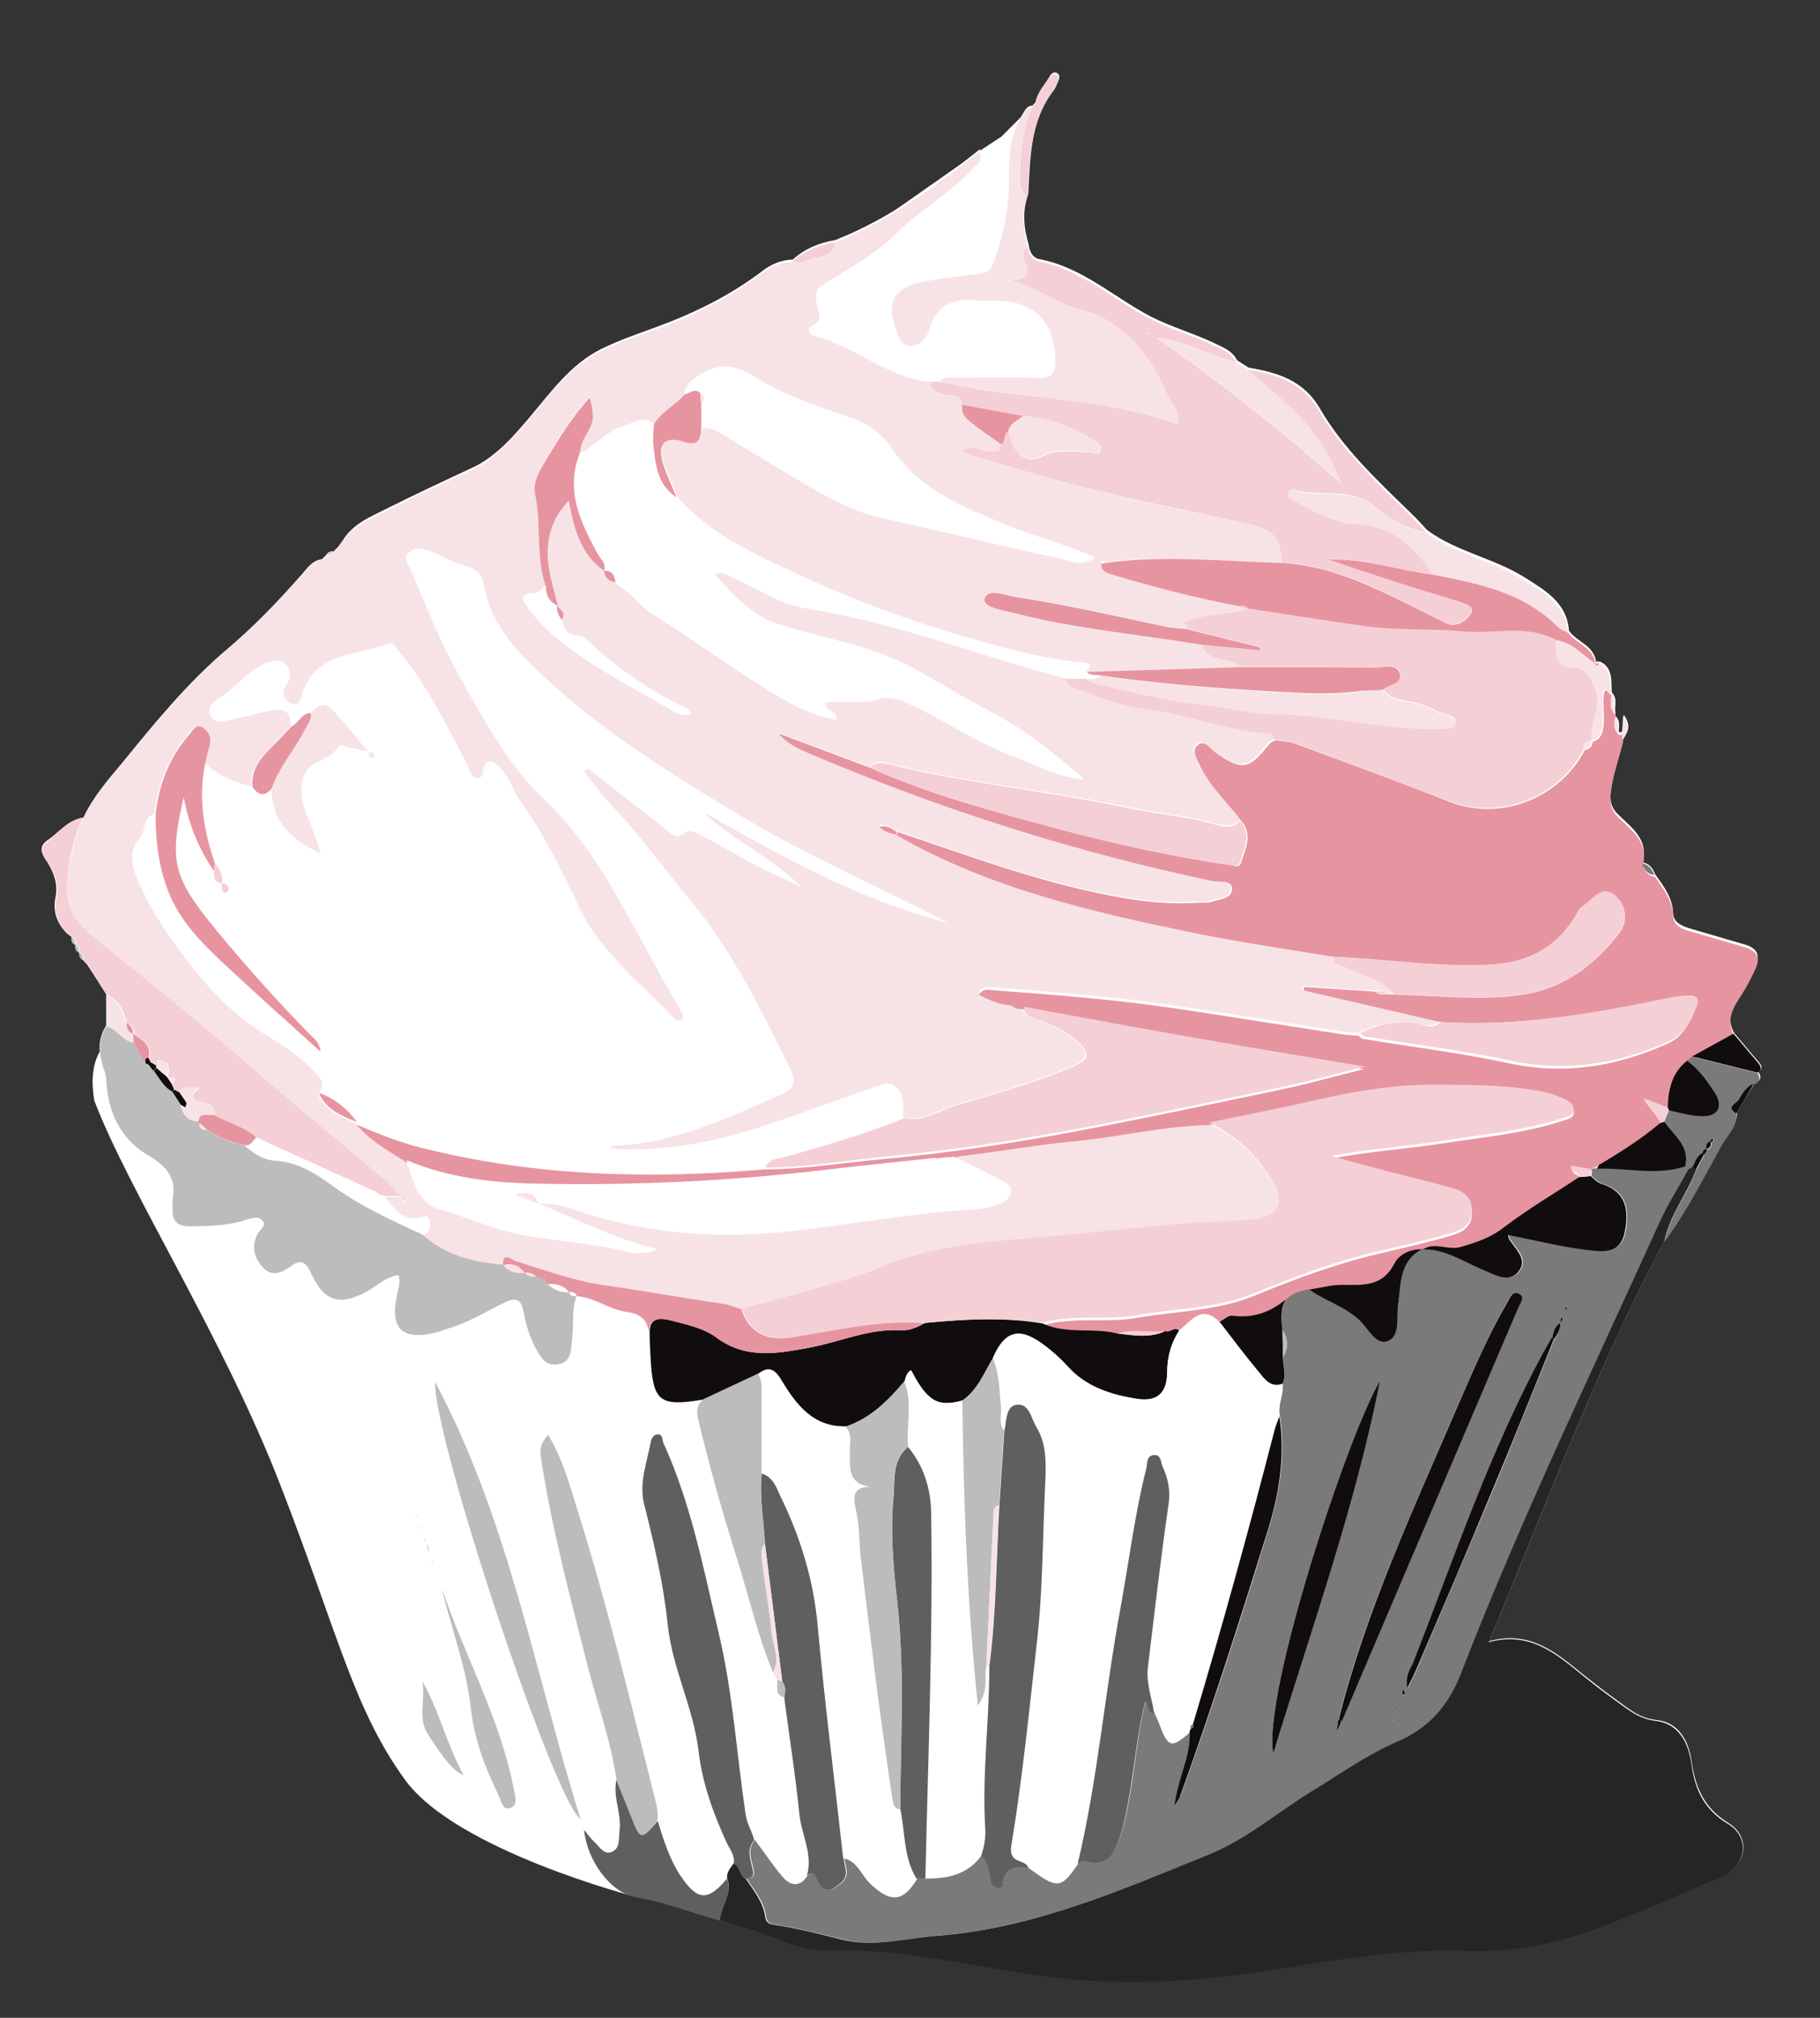 <?xml version="1.0" encoding="utf-8"?>
<!-- Generator: Adobe Illustrator 16.0.0, SVG Export Plug-In . SVG Version: 6.00 Build 0)  -->
<!DOCTYPE svg PUBLIC "-//W3C//DTD SVG 1.1//EN" "http://www.w3.org/Graphics/SVG/1.1/DTD/svg11.dtd">
<svg version="1.1" id="Layer_1" xmlns="http://www.w3.org/2000/svg" xmlns:xlink="http://www.w3.org/1999/xlink" x="0px" y="0px"
	 width="46.167px" height="51.167px" viewBox="11.417 21.132 46.167 51.167" enable-background="new 11.417 21.132 46.167 51.167"
	 xml:space="preserve">
<rect x="11.417" y="21.132" width="46.167" height="51.167" fill="#333333" stroke="none"/>
<g>
	<path fill="#FFFFFF" d="M13.944,47.803c-0.186,0.333-0.215,0.744-0.137,1.233c0.89,2.338,3.287,6.025,4.745,9.813
		c1.448,3.738,1.839,5.625,3.14,7.416c1.301,1.791,5.841,2.964,5.841,2.964l5.792,1.164V50.865
		C33.335,50.865,14.541,46.747,13.944,47.803z"/>
	<polygon fill="#FFFFFF" points="37.346,24.068 36.818,24.597 36.251,24.969 30.713,28.853 34.186,31.249 39.107,31.367 
		37.297,27.718 37.297,25.918 	"/>
	<path fill="#FFFFFF" d="M19.98,35.016L19.98,35.016c-0.039,0.039-0.068,0.069-0.098,0.098l0,0c-0.078,0-0.146,0.021-0.196,0.099
		l0,0c-0.029,0.028-0.068,0.058-0.098,0.098c-0.254,0.029-0.381,0.235-0.528,0.401c-0.587,0.665-1.194,1.301-1.878,1.878
		c-1.018,0.861-1.859,1.897-2.69,2.917c-0.353,0.42-0.725,0.85-0.959,1.359c-0.392,0.059-0.627,0.382-0.93,0.587
		c-0.176,0.127-0.157,0.283-0.039,0.46c0.196,0.282,0.333,0.615,0.264,0.958c-0.078,0.373,0.029,0.655,0.274,0.92
		c0.039,0.028,0.088,0.068,0.127,0.098l0,0c0,0.088,0,0.167,0.098,0.195l0,0c0,0.089,0.01,0.167,0.098,0.195l0,0
		c0,0.089,0.02,0.157,0.098,0.195l0,0c0.029,0.039,0.069,0.078,0.097,0.107c0.167,0.255,0.333,0.509,0.49,0.763
		c0,0.265,0,0.529,0,0.793c-0.235,0.372-0.196,0.763-0.049,1.154c0.049,0.138,0.04,0.284,0.059,0.431
		c0.079,0.724,0.411,1.311,1.018,1.673c0.47,0.284,0.763,0.567,0.646,1.135c-0.02,0.078,0,0.166,0,0.245
		c-0.02,0.313,0.127,0.44,0.44,0.44c0.47,0,0.939,0,1.399-0.157c0.147-0.048,0.342-0.126,0.45,0.021
		c0.088,0.117-0.088,0.226-0.136,0.333c-0.177,0.322-0.069,0.616,0.146,0.852c0.225,0.245,0.499,0.117,0.704-0.04
		c0.284-0.215,0.401-0.059,0.509,0.177c0.343,0.725,0.734,0.841,1.429,0.459c0.254-0.137,0.479-0.361,0.792-0.411
		c0.058,0.196,0,0.343-0.04,0.509c-0.186,0.86,0.127,1.165,0.988,0.949c0.108-0.028,0.215-0.068,0.323-0.106
		c0.499-0.157,0.948-0.431,1.418-0.656c0.274-0.137,0.42-0.088,0.479,0.226c0.059,0.322,0.147,0.636,0.303,0.92
		c0.128,0.234,0.254,0.479,0.578,0.421c0.343-0.069,0.323-0.381,0.352-0.617c0.039-0.372-0.029-0.763,0.118-1.125
		c0.459,0.019,0.822,0.342,1.271,0.4c0.333,0.038,0.548,0.194,0.567,0.548c0.01,0.176,0.01,0.352,0.02,0.538
		c0.059,1.202,0.206,1.329,1.37,1.135c-0.186,0.157-0.186,0.322-0.127,0.557c0.273,1.185,0.616,2.349,0.978,3.503
		c0.303,0.958,0.518,1.938,0.91,2.866l0,0c0.029,0.069,0.069,0.127,0.098,0.196l0,0c0.029,0.166-0.078,0.381,0.186,0.439
		c0.127,0.979,0.284,1.957,0.382,2.935c0.048,0.528,0.342,1.026,0.195,1.576c-0.215,0.322-0.45,0.264-0.655,0.019
		c-0.245-0.293-0.46-0.606-0.685-0.919c-0.049-0.215-0.176-0.401-0.214-0.636c-0.226-1.526-0.323-3.072-0.676-4.579
		c-0.391-1.645-0.704-3.297-1.409-4.854c-0.039-0.078-0.01-0.215-0.137-0.226c-0.108-0.009-0.167,0.098-0.186,0.196
		c-0.098,0.518-0.313,1.027-0.167,1.585c0.255,1.008,0.499,2.015,0.597,3.052c0.107,1.105,0.656,2.113,0.783,3.209
		c0.098,0.822,0.371,1.575,0.714,2.319c0.078,0.176,0.215,0.333,0.176,0.537c-0.069,0.118-0.167,0.217-0.167,0.362
		c-0.499,0.587-0.763,0.567-1.193-0.089c-0.274-0.42-0.42-0.9-0.567-1.369c0.02-0.167,0-0.323-0.039-0.479
		c-0.616-2.467-1.213-4.94-1.976-7.377c-0.206-0.655-0.382-1.32-0.753-1.938c-0.195,0.187-0.225,0.354-0.186,0.567
		c0.274,1.81,0.753,3.581,1.204,5.352c0.234,0.939,0.567,1.858,0.714,2.828c-0.098,0.439,0.137,0.851,0.079,1.291
		c-0.03,0.195,0.01,0.431-0.177,0.519c-0.215,0.099-0.332-0.127-0.469-0.254c-0.088-0.088-0.166-0.186-0.254-0.294
		c0.078,0.773,0.675,1.596,1.31,1.703c0.734,0.127,1.419,0.401,2.133,0.598c0.186,0.059,0.362,0.127,0.558,0.176
		c0.733,0.185,1.428,0.636,2.171,0.605c1.859-0.067,3.64,0.401,5.449,0.646c1.751,0.234,3.474,0.176,5.195-0.06
		c1.83-0.243,3.64-0.636,5.508-0.576c0.978,0.027,1.986-0.108,2.925-0.411c1.232-0.412,2.417-0.97,3.62-1.478
		c0.617-0.254,0.724-0.979,0.147-1.331c-0.607-0.372-0.832-0.881-0.93-1.546c-0.068-0.518-0.322-1.008-0.9-1.065
		c-0.362-0.039-0.597-0.206-0.851-0.393c-0.342-0.245-0.675-0.499-1.007-0.764c-0.676-0.547-1.341-1.125-2.378-0.841
		c1.438-3.435,2.71-6.907,4.452-10.165c0.577-0.783,1.007-1.645,1.477-2.485c0.137-0.245,0.372-0.45,0.352-0.763
		c0.157-0.245,0.304-0.5,0.46-0.744c0.157-0.06,0.176-0.157,0.079-0.284c0.146-0.088,0.078-0.175,0-0.264
		c-0.206-0.234-0.401-0.48-0.606-0.715c-0.196-0.353-0.069-0.654,0.126-0.948c0.147-0.235,0.284-0.469,0.401-0.725
		c0.157-0.322,0.04-0.488-0.274-0.577c-0.439-0.127-0.87-0.254-1.31-0.382c-0.226-0.067-0.479-0.146-0.49-0.4
		c-0.019-0.411-0.244-0.694-0.46-0.998c-0.058-0.146-0.146-0.274-0.313-0.294c0.156-0.616-0.313-0.9-0.656-1.252
		c-0.234-0.245-0.166-0.548-0.118-0.832c0.059-0.353,0.177-0.686,0.274-1.037c0.098-0.166,0.234-0.322,0.019-0.626
		c-0.019,0.226-0.029,0.333-0.029,0.439c-0.029,0-0.069,0-0.098,0c0-0.136,0.049-0.282-0.078-0.399c0-0.04-0.01-0.069-0.01-0.107
		c-0.02-0.167,0.059-0.343-0.079-0.488l-0.01-0.021c-0.019-0.284,0.039-0.605-0.293-0.772c-0.039,0-0.068,0-0.108,0l0,0
		c-0.049-0.411-0.489-0.499-0.685-0.783c-0.049-0.705-0.597-1.019-1.105-1.34c-0.783-0.5-1.741-0.655-2.495-1.214
		c-0.127-0.137-0.254-0.282-0.401-0.421c-0.841-0.82-1.722-1.633-2.318-2.661c-0.421-0.724-1.077-0.909-1.81-1.037
		c-0.098-0.059-0.196-0.127-0.293-0.187c-0.108-0.225-0.323-0.313-0.529-0.411c-0.538-0.264-1.115-0.421-1.653-0.694
		c-0.939-0.489-1.741-1.251-2.827-1.457c-0.167-0.029-0.255-0.188-0.274-0.372c-0.127-0.42-0.167-0.853-0.01-1.282
		c0.049-0.939,0.049-1.879,0.666-2.671c0.039-0.049,0.059-0.118,0.088-0.176c0.039-0.079,0.058-0.167-0.02-0.216
		c-0.078-0.049-0.156,0.011-0.196,0.088c-0.117,0.205-0.303,0.382-0.342,0.637c-0.029,0.028-0.059,0.068-0.088,0.098l0,0
		c-0.137,0-0.186,0.107-0.245,0.206c-0.293,0.479-0.332,1.017-0.323,1.545c0.02,0.773-0.146,1.497-0.41,2.221
		c-0.069,0.196-0.197,0.226-0.372,0.245c-0.509,0.068-1.028,0.118-1.527,0.226c-0.607,0.128-0.812,0.548-0.577,1.125
		c0.068,0.186,0.108,0.459,0.362,0.47c0.254,0.019,0.45-0.216,0.499-0.402c0.187-0.685,0.646-0.812,1.263-0.742
		c0.147,0.02,0.293,0,0.44,0c0.959,0.02,1.458,0.537,1.497,1.507c0.01,0.332-0.079,0.469-0.43,0.45c-0.685-0.03-1.37-0.011-2.055,0
		c-0.157,0-0.333-0.05-0.46,0.097c-0.068,0-0.127,0-0.196,0c-1.115-0.088-1.947-0.909-3.003-1.173
		c-0.108-0.03-0.167-0.187-0.079-0.226c0.381-0.156,0.167-0.421,0.147-0.655c-0.01-0.157-0.029-0.293,0.166-0.411
		c0.655-0.411,1.341-0.764,1.908-1.34c0.577-0.568,1.32-0.97,1.878-1.586c0.108-0.116,0.314-0.204,0.177-0.448
		c-1.135,0.91-2.299,1.761-3.659,2.299c-0.401,0.068-0.773,0.215-1.086,0.499c-0.294,0-0.558,0.127-0.764,0.284
		c-0.822,0.626-1.722,1.066-2.68,1.419c-0.48,0.176-0.969,0.342-1.419,0.566c-0.763,0.383-1.252,1.066-1.78,1.693
		c-0.421,0.499-0.871,1.017-1.438,1.292c-0.734,0.342-1.468,0.685-2.192,1.046c-0.42,0.215-0.89,0.392-1.154,0.842
		C20.039,34.939,20.01,34.977,19.98,35.016z"/>
	<path fill="#FFFFFF" d="M22.231,60.258c-0.009-0.039-0.029-0.088-0.039-0.128c-0.01,0.01-0.039,0.02-0.039,0.03
		C22.182,60.19,22.201,60.228,22.231,60.258c0.01,0.078,0.02,0.146,0.039,0.215c0.01-0.009,0.029-0.009,0.039-0.029
		C22.338,60.365,22.299,60.297,22.231,60.258z"/>
	<path fill="#FFFFFF" d="M22.456,56.178c-0.059,1.351,2.994,10.566,3.688,11.084C24.98,63.535,24.315,59.69,22.456,56.178z"/>
	<path fill="#FFFFFF" d="M22.622,61.403c0.234,1.008,0.616,1.985,0.734,3.003c0.098,0.813,0.361,1.536,0.714,2.25
		c0.069,0.138,0.098,0.383,0.293,0.313c0.206-0.069,0.118-0.313,0.088-0.479C24.109,64.71,23.209,63.115,22.622,61.403z"/>
	<path fill="#FFFFFF" d="M22.123,63.751c0.107,0.45-0.127,0.93,0.156,1.358c0.46,0.705,0.665,0.939,0.91,1.038
		C22.749,65.374,22.564,64.513,22.123,63.751z"/>
	<path fill="#FFFFFF" d="M21.976,59.612c0.01-0.029,0.01-0.049,0.02-0.067c-0.01,0-0.02,0.01-0.039,0.01
		C21.967,59.573,21.967,59.582,21.976,59.612z"/>
	<path fill="#FFFFFF" d="M22.074,59.896c0.039,0,0.049-0.019,0.02-0.049c0,0-0.02,0.01-0.04,0.01
		C22.064,59.866,22.064,59.877,22.074,59.896z"/>
	<path fill="#FFFFFF" d="M22.407,60.737c-0.01-0.01-0.02-0.02-0.029-0.028c-0.01,0.009-0.02,0.019-0.029,0.028
		c0.009,0.011,0.029,0.03,0.039,0.039C22.397,60.767,22.397,60.747,22.407,60.737z"/>
	<path fill="#F7E3E5" d="M32.592,27.278c1.359-0.539,2.523-1.39,3.659-2.3c0.137,0.245-0.068,0.333-0.176,0.45
		c-0.558,0.617-1.311,1.018-1.879,1.585c-0.577,0.577-1.252,0.929-1.907,1.34c-0.196,0.118-0.176,0.254-0.167,0.411
		c0.02,0.235,0.235,0.499-0.146,0.656c-0.088,0.039-0.03,0.194,0.078,0.225c1.057,0.266,1.889,1.086,3.004,1.174
		c-0.03,0.234,0.117,0.265,0.303,0.322c0.166,0.06,0.439-0.029,0.489,0.264c-0.049,0.265,0.137,0.383,0.303,0.51
		c0.215,0.166,0.44,0.322,0.666,0.479c-0.01,0.254-0.157,0.205-0.343,0.187c-0.186-0.021-0.382-0.206-0.656,0.019
		c0.773,0.235,1.487,0.45,2.202,0.656c1.692,0.489,3.425,0.802,5.137,1.184c0.586,0.138,0.743,0.333,0.792,0.958
		c-1.507-0.038-3.004-0.214-4.511-0.01c-0.039-0.048-0.068-0.028-0.088,0.02c-0.01,0.196,0.157,0.235,0.284,0.274
		c1.066,0.333,2.142,0.597,3.238,0.803c0.049,0.078,0.118,0.087,0.206,0.078h0.01c-0.548,0.166-1.145,0.107-1.673,0.362
		c0.107,0.049,0.127,0.069,0.088,0.146c-0.156-0.019-0.323-0.019-0.479-0.049c-1.271-0.264-2.524-0.558-3.805-0.753
		c-0.293-0.048-0.725-0.235-0.812,0.039c-0.069,0.215,0.44,0.283,0.714,0.353c1.575,0.41,3.189,0.538,4.784,0.812
		c0.137,0.519,0.705,0.293,0.979,0.567c-1.301,0.04-2.602,0.079-3.894,0.117c0.029-0.088,0.206-0.195-0.079-0.225
		c-0.508-0.049-1.027-0.127-1.526-0.254c-1.957-0.479-3.855-1.115-5.685-1.966c-1.125-0.52-2.269-1.019-3.101-1.986
		c-0.117-0.293-0.264-0.587-0.352-0.891c-0.137-0.46,0.068-0.674,0.508-0.528c0.382,0.127,0.46-0.029,0.47-0.343
		c0.147,0,0.293,0.011,0.42,0.088c0.636,0.391,1.273,0.771,1.909,1.154c0.723,0.421,1.428,0.86,2.269,1.046
		c1.497,0.322,2.994,0.706,4.491,1.018c0.255,0.049,0.538,0.245,0.891-0.009c-0.871-0.362-1.722-0.587-2.534-0.93
		c-1.026-0.431-1.996-0.87-2.651-1.85c-0.225-0.333-0.567-0.605-1.027-0.763c-0.861-0.283-1.722-0.577-2.495-1.066
		c-0.509-0.322-0.968-0.294-1.458,0.068c-0.137,0.098-0.245,0.215-0.235,0.401c-0.234,0.272-0.596,0.43-0.782,0.763
		c-0.293-0.255-0.539-0.01-0.813,0.059c-0.431,0.127-0.694,0.509-1.096,0.686c0.03-0.157,0.059-0.313,0.147-0.46
		c0.234-0.401,0.234-0.479,0.117-0.988c-0.489,0.529-0.851,1.146-1.214,1.751c-0.126,0.206-0.225,0.45-0.176,0.695
		c0.167,0.771,0.02,1.585,0.274,2.349c-0.098,0.058-0.137,0.187-0.274,0.187c-0.411,0.009-0.343,0.186-0.147,0.409
		c0.098,0.108,0.167,0.236,0.275,0.344c0.948,0.948,2.162,1.507,3.296,2.19c0.157,0.089,0.323,0.177,0.518,0.127
		c-0.009-0.136-0.107-0.155-0.176-0.186c-0.851-0.392-1.594-0.929-2.299-1.545c-0.117-0.108-0.215-0.254-0.401-0.254
		c-0.274-0.011-0.343-0.216-0.401-0.421c0.118-0.167-0.029-0.256-0.117-0.362l0.009,0.01c-0.088-0.362-0.205-0.714-0.244-1.086
		c-0.059-0.567,0.059-1.095,0.518-1.575c0.137,0.725,0.304,1.36,0.9,1.771l0,0c0.01,0.187,0.127,0.273,0.294,0.293l0,0
		c0.029,0.029,0.069,0.068,0.098,0.099c0.323,0.155,0.499,0.479,0.803,0.675c0.998,0.636,1.957,1.32,2.955,1.946
		c0.538,0.333,1.095,0.665,1.77,0.763c-0.009-0.225-0.293-0.186-0.293-0.421c0.43-0.097,0.9,0.049,1.33-0.088
		c0.265-0.078,0.5-0.019,0.754,0.088c0.93,0.421,1.761,1.019,2.73,1.37c0.577,0.206,1.105,0.529,1.741,0.567
		c-0.782-0.686-1.595-1.32-2.524-1.79c-0.822-0.421-1.585-0.968-2.436-1.312c-0.891-0.361-1.869-0.519-2.789-0.821
		c-0.675-0.226-1.144-0.733-1.614-1.272c0.215-0.107,0.303,0.01,0.42,0.059c0.637,0.274,1.223,0.695,1.918,0.804
		c2.269,0.342,4.393,1.213,6.594,1.779c0,0.138,0.087,0.206,0.206,0.245c0.597,0.206,1.174,0.471,1.81,0.538
		c1.066,0.118,2.074,0.568,3.161,0.617c0.039,0,0.068,0.098,0.107,0.147c-0.079,0.019-0.137,0.059-0.196,0.126
		c-0.499,0.636-0.694,0.646-1.36,0.167c-0.127-0.089-0.264-0.323-0.44-0.157c-0.146,0.146-0.01,0.333,0.059,0.489
		c0.254,0.548,0.704,0.958,1.066,1.428c-0.195,0.186-0.45,0.138-0.645,0.088c-0.734-0.206-1.497-0.264-2.231-0.42
		c-2.015-0.431-4.079-0.606-6.085-1.115c-0.147-0.04-0.323-0.069-0.45,0.097c-0.782-0.293-1.565-0.587-2.348-0.88
		c0.245,0.293,0.577,0.42,0.9,0.559c3.268,1.388,6.644,2.455,10.116,3.188c0.166,0.039,0.489-0.039,0.489,0.195
		c0,0.264-0.323,0.274-0.528,0.333c-0.107,0.039-0.225,0.02-0.342,0.02c-1.037,0.068-2.035-0.128-3.042-0.361
		c-1.555-0.372-3.043-0.931-4.559-1.43c-0.137-0.088-0.264-0.194-0.46-0.136c0.127,0.127,0.274,0.156,0.411,0.195
		c2.357,1.359,4.97,1.947,7.592,2.495c1.154,0.234,2.328,0.4,3.492,0.597c0.029,0.225,0.235,0.225,0.381,0.303
		c0.401,0.206,0.88,0.274,1.174,0.665c-0.069,0-0.127,0-0.196,0c-0.088-0.098-0.196-0.078-0.303-0.067
		c-0.597-0.04-1.193-0.079-1.791-0.118c0,0.03-0.009,0.059-0.009,0.088c1.154,0.265,2.318,0.539,3.473,0.803
		c-0.166,0.166-0.362,0.099-0.539,0.068c-0.538-0.108-1.037-0.01-1.517,0.234c-0.156-0.02-0.323-0.02-0.479-0.048
		c-1.389-0.216-2.778-0.44-4.167-0.646c-1.517-0.227-3.053-0.343-4.579-0.461c-0.136-0.009-0.293-0.06-0.401,0.118
		c0.265,0.127,0.529,0.254,0.822,0.265c0.039,0.029,0.068,0.048,0.107,0.079c0.059,0.009,0.118,0.009,0.186,0.019
		c0,0.166,0.069,0.234,0.245,0.293c0.412,0.138,0.813,0.313,1.146,0.617c0.283,0.264,0.264,0.43-0.098,0.586
		c-0.999,0.432-2.045,0.705-3.073,1.027c-0.401,0.127-0.783,0.392-1.252,0.303c-0.01-0.196,0.029-0.392-0.049-0.578
		c-0.098-0.225-0.234-0.352-0.489-0.264c-0.949,0.323-1.888,0.676-2.847,0.999c-1.321,0.439-2.651,0.734-4.07,0.616
		c0.049-0.039,0.069-0.069,0.098-0.069c1.527-0.058,2.867-0.694,4.226-1.282c0.284-0.126,0.461-0.283,0.265-0.665
		c-0.734-1.477-1.448-2.964-2.504-4.235c-0.685-0.821-1.302-1.693-2.045-2.467c-0.254-0.264-0.459-0.566-0.685-0.851
		c0.029-0.03,0.059-0.049,0.098-0.078c0.646,0.509,1.301,1.007,1.947,1.517c0.137,0.107,0.274,0.303,0.46,0.156
		c0.195-0.156,0.352-0.028,0.488,0.04c0.479,0.244,0.93,0.519,1.409,0.772c0.362,0.186,0.734,0.352,1.096,0.519
		c-0.753-0.763-1.742-1.165-2.495-1.908c1.996,1.125,3.982,2.241,6.212,2.828c-0.527-0.304-1.076-0.548-1.624-0.821
		c-1.223-0.607-2.456-1.186-3.63-1.898c-1.673-1.007-3.326-2.025-4.774-3.336c-0.764-0.694-1.536-1.409-1.722-2.515
		c-0.039-0.244-0.205-0.4-0.391-0.45c-0.381-0.088-0.705-0.313-1.066-0.431c-0.176-0.059-0.323-0.049-0.45,0.067
		c-0.146,0.138-0.009,0.274,0.039,0.402c0.382,0.86,0.705,1.741,1.165,2.563c0.646,1.174,1.271,2.368,2.25,3.307
		c0.519,0.499,0.959,1.047,1.35,1.645c0.783,1.193,1.37,2.494,2.114,3.707c0.039,0.069,0.078,0.157,0,0.226
		c-0.079,0.068-0.157,0-0.206-0.06c-0.852-0.899-1.859-1.663-2.407-2.836c-0.431-0.919-0.891-1.829-1.477-2.661
		c-0.206-0.293-0.294-0.646-0.568-0.899c-0.146-0.128-0.245-0.146-0.343,0.028c-0.059,0.108,0.01,0.305-0.185,0.294
		c-0.177-0.01-0.177-0.206-0.245-0.333c-0.52-0.987-1.008-1.995-1.722-2.867c-0.088-0.106-0.137-0.254-0.284-0.194
		c-0.823,0.293-1.889,0.206-2.202,1.34c-0.03,0.118-0.098,0.225-0.234,0.177c-0.127-0.05-0.235-0.146-0.225-0.294
		c0.01-0.088,0.078-0.176,0.117-0.254c0.088-0.167,0.068-0.313-0.059-0.45c-0.137-0.146-0.264-0.117-0.44-0.059
		c-0.519,0.196-0.832,0.655-1.282,0.938c-0.127,0.078-0.274,0.216-0.177,0.411c0.098,0.176,0.275,0.166,0.431,0.127
		c0.362-0.078,0.724-0.176,1.086-0.254c0.333-0.078,0.548,0.011,0.499,0.411c-0.137,0.137-0.264,0.284-0.401,0.421
		c-0.303,0.313-0.625,0.616-0.597,1.115c-0.43-0.127-0.861-0.274-1.184-0.606c0.039-0.156,0.069-0.313,0.107-0.47
		c0.05-0.186-0.029-0.322-0.175-0.42c-0.187-0.117-0.265,0.069-0.343,0.167c-0.509,0.577-0.773,1.262-0.861,2.025
		c-0.303,0.068-0.196,0.392-0.342,0.558c-0.324,0.372-0.225,0.753-0.039,1.174c0.362,0.813,0.87,1.527,1.408,2.202
		c0.44,0.558,0.949,1.076,1.575,1.497c0.519,0.343,1.077,0.646,1.507,1.125c0.167,0.187,0.235,0.323,0.04,0.519
		c0.186,0.431,0.577,0.587,0.968,0.744l0.011,0.009c0.352,0.422,0.822,0.686,1.271,0.959c0.176,0.489,0.293,1.076,0.852,1.224
		c0.724,0.196,1.389,0.528,2.132,0.655c0.783,0.137,1.576,0.195,2.349,0.352c0.264,0.059,0.577,0.188,1.007,0.02
		c-1.135-0.282-2.055-0.763-3.014-1.162l0,0c0.46-0.06,0.871,0.127,1.282,0.255c1.683,0.518,3.394,0.625,5.146,0.43
		c1.399-0.157,2.779-0.401,4.188-0.519c0.323-0.029,0.685-0.011,1.008-0.138c0.157-0.059,0.333-0.106,0.372-0.273
		c0.049-0.196-0.137-0.273-0.273-0.353c-0.382-0.194-0.773-0.392-1.154-0.578c0.087-0.088,0.205-0.079,0.323-0.088
		c0.91-0.127,1.819-0.273,2.739-0.361c1.145-0.107,2.26-0.392,3.415-0.411c0.724,0.342,1.281,0.88,1.653,1.575
		c0.274,0.509,0.039,0.813-0.528,0.88c-0.597,0.068-1.193,0.059-1.79,0.107c-1.272,0.108-2.534,0.265-3.806,0.362
		c-1.331,0.106-2.642,0.214-3.884,0.753c-0.46,0.195-0.939,0.333-1.418,0.47c-0.685,0.205-1.379,0.382-2.074,0.577
		c-0.157-0.04-0.294-0.107-0.46-0.138c-1.028-0.146-2.045-0.332-3.073-0.479c-0.763-0.107-1.467-0.382-2.201-0.606
		c-0.108-0.028-0.323-0.235-0.313,0.107c-0.763-0.068-1.478-0.245-2.065-0.772c0.157-0.068,0.216-0.187,0.187-0.354
		c-0.01-0.078-0.059-0.116-0.137-0.098c-0.528,0.176-0.763-0.206-1.028-0.528c0.128,0,0.265,0,0.392,0
		c0.039,0.039,0.078,0.088,0.117,0.127c0.01-0.02,0.029-0.039,0.039-0.059c-0.049-0.021-0.108-0.049-0.156-0.068
		c-0.098-0.107-0.176-0.234-0.284-0.333c-1.067-0.919-2.172-1.8-3.239-2.729c-1.408-1.224-2.866-2.389-4.305-3.572
		c-0.43-0.352-0.655-0.743-0.597-1.331c0.059-0.566,0.157-1.115,0.401-1.634c0.234-0.508,0.616-0.939,0.958-1.36
		c0.842-1.017,1.683-2.054,2.691-2.915c0.684-0.577,1.291-1.213,1.878-1.879c0.147-0.167,0.274-0.381,0.528-0.4
		c0.029-0.029,0.069-0.06,0.098-0.099l0,0c0.079,0,0.157-0.01,0.196-0.098l0,0c0.029-0.029,0.059-0.068,0.098-0.098l0,0
		c0.029-0.04,0.059-0.078,0.098-0.118c0.264-0.45,0.724-0.625,1.155-0.841c0.723-0.362,1.458-0.705,2.191-1.048
		c0.567-0.273,1.017-0.792,1.438-1.291c0.538-0.626,1.027-1.311,1.781-1.692c0.459-0.226,0.939-0.392,1.418-0.567
		c0.959-0.342,1.859-0.792,2.681-1.418c0.206-0.157,0.479-0.284,0.763-0.284c0.107,0,0.254,0.05,0.323,0
		C32.083,27.601,32.533,27.728,32.592,27.278z"/>
	<path fill="#E794A1" d="M47.961,47.05c-1.155-0.264-2.319-0.539-3.473-0.802c0-0.03,0.01-0.061,0.01-0.088
		c0.596,0.038,1.193,0.077,1.79,0.116c0.088,0.087,0.186,0.087,0.304,0.067c0.068,0,0.127,0,0.195,0.01
		c1.067,0.021,2.143,0.156,3.199,0.01c1.066-0.146,1.888-0.753,2.514-1.584c0.235-0.313,0.157-0.743-0.157-0.969
		c-0.313-0.214-0.538,0.157-0.782,0.313c-0.088,0.059-0.137,0.176-0.195,0.272c-0.509,0.822-1.262,1.165-2.202,1.204
		c-1.321,0.06-2.622-0.146-3.933-0.206c-1.165-0.196-2.338-0.361-3.492-0.597c-2.622-0.539-5.234-1.135-7.593-2.495
		c0.02-0.02,0.04-0.039,0.049-0.068c1.507,0.499,3.004,1.058,4.559,1.43c0.999,0.233,2.006,0.43,3.043,0.36
		c0.118-0.009,0.235,0.011,0.343-0.02c0.206-0.068,0.528-0.078,0.528-0.333c0-0.234-0.322-0.166-0.489-0.196
		c-3.473-0.733-6.849-1.8-10.116-3.188c-0.323-0.137-0.656-0.264-0.9-0.558c0.782,0.294,1.565,0.587,2.348,0.88
		c1.341,0.607,2.74,0.998,4.148,1.38c1.625,0.45,3.269,0.831,4.941,1.076c0.127,0.021,0.255,0.108,0.313-0.098
		c0.108-0.342,0.274-0.675,0-1.008c-0.362-0.479-0.812-0.881-1.066-1.429c-0.069-0.155-0.215-0.352-0.06-0.489
		c0.177-0.175,0.313,0.059,0.441,0.156c0.666,0.479,0.861,0.47,1.36-0.167c0.059-0.068,0.118-0.106,0.195-0.127
		c0.177,0.03,0.362,0.03,0.519,0.099c1.301,0.479,2.612,0.959,3.903,1.468c1.272,0.489,2.769-0.078,3.415-1.32
		c0.117-0.02,0.196-0.088,0.196-0.215v0.01c0.254-0.078,0.273-0.303,0.284-0.509c0.01-0.225-0.03-0.459,0-0.675
		c0.03-0.283,0.137,0.02,0.205-0.009l0.01,0.019c0.01,0.166-0.068,0.343,0.079,0.489c0,0.04,0.01,0.068,0.01,0.108
		c0,0.137-0.049,0.282,0.078,0.4c0.029,0,0.069,0,0.098,0c0,0.059,0.01,0.127,0.01,0.187c-0.088,0.342-0.205,0.685-0.274,1.037
		c-0.048,0.282-0.117,0.587,0.118,0.832c0.343,0.353,0.812,0.636,0.656,1.252c0.059,0.156,0.146,0.273,0.313,0.293
		c0.206,0.303,0.441,0.597,0.46,0.998c0.011,0.265,0.264,0.342,0.49,0.4c0.44,0.128,0.871,0.254,1.31,0.382
		c0.314,0.088,0.431,0.254,0.274,0.578c-0.118,0.254-0.245,0.488-0.401,0.725c-0.196,0.294-0.323,0.605-0.126,0.948
		c-0.353,0.195-0.695,0.383-1.047,0.577c-0.04,0.029-0.088,0.068-0.127,0.099c-0.391,0.302-0.479,0.724-0.499,1.184
		c-0.206-0.079-0.401-0.157-0.607-0.236c0.137,0.226,0.333,0.393,0.431,0.627c-0.489,0.401-1.028,0.753-1.576,1.075
		c-0.068,0.03-0.127,0.069-0.195,0.099h0.009c-0.166-0.029-0.332-0.059-0.508-0.088c-0.02,0.187,0.186,0.167,0.225,0.293
		c-0.636,0.421-1.302,0.813-1.908,1.272c-0.342,0.264-0.714,0.382-1.115,0.508c-0.323,0.099-0.646-0.126-0.95,0.061l-0.019-0.021
		l-0.029,0.009c-0.304-0.009-0.587,0.127-0.695,0.354c-0.303,0.606-0.822,0.538-1.35,0.538c-0.264,0-0.538,0.079-0.802,0.118
		c-0.225,0.039-0.44,0.106-0.606,0.272c-0.391,0.323-0.822,0.479-1.34,0.411c-0.108-0.009-0.225,0.107-0.333,0.157
		c-0.45-0.471-0.724-0.039-1.027,0.205c-0.117-0.117-0.235,0.079-0.353,0.02c-0.401,0.039-0.822-0.059-1.223,0.06
		c-0.617-0.157-1.281,0.027-1.888-0.255c0.773-0.226,1.584-0.049,2.367-0.187c0.998-0.176,2.025-0.167,3.003-0.567
		c1.017-0.421,2.054-0.803,3.131-1.057c0.616-0.146,1.232-0.283,1.839-0.46c0.274-0.078,0.548-0.215,0.538-0.596
		c-0.01-0.354-0.254-0.479-0.528-0.56c-0.518-0.146-1.037-0.264-1.555-0.399c-0.489-0.127-0.989-0.265-1.478-0.401
		c0.959-0.186,1.917-0.244,2.857-0.391c1.008-0.157,2.025-0.245,3.003-0.568c0.117-0.039,0.284-0.058,0.284-0.215
		c0-0.147-0.127-0.226-0.245-0.274c-0.146-0.068-0.303-0.127-0.46-0.167c-0.939-0.205-1.908-0.186-2.867-0.194
		c-0.948-0.011-1.907,0.146-2.837,0.361c-0.939,0.214-1.888,0.401-2.837,0.598c-1.155,0.019-2.27,0.303-3.415,0.41
		c-0.92,0.089-1.83,0.245-2.739,0.361c-0.108,0.02-0.225,0-0.323,0.089c-0.127,0.009-0.254,0.021-0.382,0.029
		c-0.029,0-0.068,0-0.098,0c-0.9,0.098-1.81,0.186-2.71,0.293c-2.446,0.294-4.892,0.421-7.358,0.362
		c-1.144-0.021-2.27-0.146-3.336-0.598c-0.45-0.283-0.919-0.538-1.272-0.958c0.539,0.226,1.077,0.45,1.644,0.587
		c2.866,0.725,5.782,0.803,8.707,0.549c0.989,0,1.966-0.166,2.955-0.256c1.595-0.146,3.189-0.381,4.765-0.675
		c1.82-0.342,3.62-0.724,5.43-1.104c0.655-0.138,1.301-0.323,2.054-0.509c-1.516-0.255-2.906-0.479-4.295-0.726
		c-1.448-0.253-2.896-0.527-4.354-0.791c-0.059-0.01-0.118-0.01-0.186-0.02c-0.039-0.029-0.068-0.049-0.107-0.078
		c-0.303-0.011-0.558-0.139-0.822-0.266c0.098-0.175,0.255-0.127,0.401-0.116c1.536,0.116,3.062,0.233,4.578,0.459
		c1.389,0.206,2.778,0.431,4.168,0.646c0.156,0.03,0.323,0.03,0.479,0.049c0.04,0.029,0.079,0.068,0.118,0.077
		c1.233,0.207,2.476,0.354,3.688,0.617c1.418,0.304,2.729,0.088,4.021-0.49c0.42-0.185,0.577-0.538,0.724-0.919
		c0.068-0.166-0.02-0.254-0.186-0.245c-0.147,0-0.294,0.011-0.43,0.039C51.904,46.815,49.957,47.177,47.961,47.05z"/>
	<path fill="#7A7A7A" d="M44.029,54.094c0.166-0.166,0.381-0.235,0.606-0.274c0.401,0.293,0.89,0.42,1.262,0.772
		c0.225,0.215,0.421,0.666,0.734,0.528c0.303-0.126,0.206-0.598,0.255-0.93c0.078-0.508,0.019-1.086,0.597-1.389l0.029-0.01
		l0.02,0.019c0.577-0.009,1.037,0.323,1.546,0.528c0.293,0.118,0.655,0.343,0.89,0.02c0.225-0.293-0.088-0.567-0.254-0.812
		c-0.02-0.021-0.01-0.059-0.02-0.099c0.744,0.138,1.458,0.333,2.201,0.401c0.49,0.048,0.705-0.107,0.773-0.568
		c0.079-0.547-0.03-0.958-0.617-1.135c-0.098-0.028-0.176-0.127-0.264-0.194c0.009-0.06,0.009-0.118,0.02-0.187h-0.01
		c0.049,0,0.098-0.01,0.157-0.01c0.744-0.03,1.497,0.196,2.24-0.061c0.03,0.029,0.049,0.051,0.079,0.079
		c-0.235,0.432-0.499,0.843-0.705,1.282c-1.731,3.816-3.561,7.593-5.068,11.506c-0.313,0.802-0.792,1.359-1.604,1.723
		c-0.773,0.333-1.468,0.832-2.192,1.271c-0.871,0.538-1.634,1.212-2.612,1.604c-2.231,0.899-4.433,1.868-6.878,2.055
		c-0.792,0.059-1.575,0.303-2.368,0.107c-0.587-0.138-1.164-0.294-1.75-0.382c-0.127-0.02-0.225-0.048-0.245-0.194
		c-0.049-0.393-0.294-0.676-0.499-0.979c0.215-0.01,0.215-0.117,0.166-0.293c-0.059-0.225-0.138-0.47,0.049-0.685
		c0.226,0.303,0.44,0.626,0.685,0.919c0.206,0.245,0.45,0.304,0.655-0.02c0.157-0.106,0.196-0.029,0.264,0.118
		c0.069,0.156,0.205,0.322,0.411,0.205c0.166-0.098,0.362-0.225,0.303-0.488c-0.02-0.088-0.029-0.187-0.049-0.273
		c0.362,0.067,0.46,0.43,0.685,0.646c0.519,0.499,0.803,0.471,1.174-0.137c0.079,0,0.147,0,0.225-0.01
		c0.548,0,1.066-0.088,1.409-0.587c0.177,0.167,0.196,0.391,0.216,0.615c0.009,0.118,0.078,0.167,0.186,0.196
		c0.088,0.021,0.127-0.059,0.127-0.106c0.039-0.422,0.313-0.46,0.646-0.401c0.754,0.548,0.822,0.538,1.262-0.098
		c0.059-0.029,0.128-0.089,0.177-0.069c0.558,0.167,0.763-0.176,0.9-0.616c0.343-1.115,0.353-2.299,0.636-3.424
		c0.117,0.049,0.02,0.304,0.225,0.284c0.04,0.088,0.088,0.177,0.117,0.264c0.225,0.617,0.313,0.636,0.783,0.226
		c0.029,0.615-0.313,1.164-0.381,1.888c0.087-0.156,0.117-0.195,0.137-0.235c0.802-2.22,1.526-4.47,2.221-6.73
		c0.304-0.959,0.45-1.917,0.304-2.916c-0.069-0.284,0.107-0.547,0.068-0.832c0.097-0.226,0.019-0.45,0.01-0.665
		c0.146-0.226,0.127-0.45-0.01-0.675C43.921,54.613,43.901,54.339,44.029,54.094z M45.32,65.052c0.04-0.089,0.079-0.176,0.127-0.265
		c1.497-3.492,2.984-6.985,4.471-10.479c0.049-0.107,0.176-0.264,0.029-0.353c-0.186-0.107-0.245,0.107-0.313,0.226
		c-0.469,0.832-0.861,1.712-1.242,2.592c-1.115,2.612-2.329,5.187-3.023,7.954C45.359,64.836,45.339,64.944,45.32,65.052
		c0,0.009-0.009,0.019-0.02,0.029C45.31,65.071,45.31,65.061,45.32,65.052z M50.994,54.681c-0.147,0.078-0.176,0.225-0.206,0.381
		c-0.068,0.127-0.147,0.254-0.215,0.382c-1.35,2.495-2.25,5.176-3.278,7.808c-0.068,0.186-0.234,0.361-0.166,0.694
		c0.108-0.233,0.186-0.372,0.245-0.519c0.606-1.438,1.223-2.866,1.83-4.304c0.557-1.331,1.085-2.671,1.633-4.013
		C50.926,54.975,51.004,54.848,50.994,54.681c0.029-0.03,0.049-0.069,0.079-0.098c-0.02-0.012-0.04-0.021-0.049-0.039
		C51.014,54.593,51.004,54.633,50.994,54.681z M46.426,56.139c-0.803,1.34-2.994,7.963-2.71,9.46
		C44.683,62.43,45.78,59.348,46.426,56.139z M46.748,64.719c-0.01,0-0.029,0-0.029,0.009c-0.01,0.01-0.01,0.029-0.01,0.04
		c0.02,0,0.039-0.01,0.059-0.01C46.758,64.749,46.758,64.729,46.748,64.719z M51.151,54.27c-0.009,0-0.02,0-0.02,0.01
		c-0.01,0.01-0.01,0.029-0.01,0.04c0.02,0.039,0.029,0.029,0.039-0.01C51.16,54.3,51.16,54.289,51.151,54.27z M47.061,64.073
		c-0.01-0.028-0.02-0.059-0.03-0.078c-0.009,0.01-0.029,0.02-0.029,0.04c0,0.028,0.01,0.058,0.01,0.088
		C47.031,64.102,47.051,64.093,47.061,64.073z M46.875,64.494c-0.009-0.029-0.019-0.05-0.029-0.078c-0.01,0.01-0.04,0.02-0.04,0.028
		c0.011,0.029,0.02,0.06,0.03,0.079C46.846,64.513,46.866,64.504,46.875,64.494z"/>
	<path fill="#272424" d="M30.332,68.77c0.205,0.303,0.449,0.598,0.498,0.979c0.02,0.146,0.118,0.176,0.245,0.194
		c0.596,0.088,1.174,0.244,1.75,0.383c0.793,0.186,1.585-0.05,2.368-0.108c2.446-0.187,4.647-1.154,6.878-2.055
		c0.969-0.393,1.742-1.066,2.612-1.604c0.725-0.44,1.419-0.938,2.191-1.271c0.812-0.353,1.292-0.919,1.604-1.723
		c1.517-3.913,3.336-7.689,5.068-11.506c0.205-0.438,0.469-0.851,0.705-1.282c0.039-0.027,0.078-0.049,0.117-0.079
		c0.029,0.029,0.059,0.051,0.079,0.079c-0.225,0.627-0.675,1.165-0.812,1.83c-1.742,3.258-3.014,6.731-4.452,10.165
		c1.037-0.284,1.702,0.293,2.377,0.841c0.323,0.265,0.666,0.52,1.007,0.765c0.254,0.186,0.5,0.352,0.852,0.391
		c0.577,0.068,0.822,0.548,0.9,1.066c0.087,0.666,0.313,1.174,0.929,1.546c0.577,0.343,0.469,1.065-0.147,1.33
		c-1.203,0.509-2.387,1.066-3.62,1.478c-0.93,0.305-1.938,0.45-2.925,0.412c-1.869-0.059-3.679,0.322-5.508,0.577
		c-1.722,0.235-3.444,0.303-5.195,0.059c-1.811-0.243-3.59-0.714-5.45-0.646c-0.743,0.03-1.438-0.42-2.172-0.606
		c-0.186-0.049-0.372-0.118-0.558-0.176c0.04-0.361,0.333-0.675,0.186-1.065c-0.009-0.147,0.098-0.255,0.167-0.362
		C30.204,68.457,30.175,68.692,30.332,68.77z"/>
	<path fill="#F5CFD6" d="M35.829,31.397c-0.039-0.294-0.322-0.207-0.489-0.265c-0.176-0.068-0.333-0.088-0.303-0.323
		c0.068,0,0.127,0,0.196,0c0.548,0.098,1.096,0.226,1.653,0.284c1.478,0.176,2.965,0.283,4.383,0.792
		c0.127-0.323-0.146-0.499-0.235-0.714c-0.44-1.038-1.086-1.899-2.25-2.202c-0.616-0.157-1.115-0.578-1.78-0.734
		c0.421,0.011,0.567-0.116,0.392-0.499c-0.049-0.106-0.04-0.264,0.088-0.352c0.02,0.177,0.107,0.333,0.274,0.372
		c1.086,0.215,1.888,0.969,2.828,1.458c0.538,0.283,1.116,0.43,1.653,0.695c0.206,0.097,0.421,0.185,0.528,0.409
		c-0.675-0.155-1.272-0.566-1.996-0.615c1.624,1.153,3.189,2.367,4.667,3.697c-0.333-0.88-0.871-1.604-1.585-2.2
		c-0.274-0.226-0.528-0.471-0.792-0.694c0.734,0.117,1.39,0.313,1.81,1.037c0.598,1.026,1.478,1.83,2.319,2.661
		c0.137,0.137,0.265,0.283,0.401,0.421c-0.509-0.078-0.949-0.353-1.331-0.666c-0.617-0.479-1.35-0.226-2.005-0.401
		c-0.059-0.02-0.137,0-0.157,0.078s0.02,0.127,0.079,0.156c0.528,0.264,1.037,0.605,1.653,0.626
		c0.919,0.028,1.467,0.597,1.937,1.271c-0.89-0.098-1.741-0.4-2.651-0.381c1.096,0.381,2.211,0.733,3.316,1.066
		c0.235,0.067,0.45,0.156,0.205,0.411c-0.127,0.137-0.342,0.244-0.577,0.127c-0.392-0.205-0.783-0.393-1.174-0.587
		c-0.929-0.461-1.879-0.871-2.945-0.931c-0.048-0.626-0.206-0.822-0.792-0.958c-1.712-0.391-3.444-0.705-5.136-1.184
		c-0.715-0.206-1.429-0.421-2.202-0.656c0.274-0.225,0.46-0.029,0.655-0.019c0.176,0.01,0.333,0.059,0.342-0.187
		c0.147-0.06,0.069-0.254,0.187-0.323c0.098,0.549,0.459,0.861,0.832,0.655c0.411-0.225,0.822-0.118,1.232-0.127
		c0.098,0,0.235,0.127,0.274-0.058c0.029-0.127-0.078-0.187-0.186-0.245c-0.547-0.333-1.125-0.548-1.761-0.606
		C36.867,31.582,36.348,31.494,35.829,31.397z M40.536,29.616c0.01-0.011,0.019-0.021,0.029-0.021c-0.01-0.01-0.019-0.02-0.029-0.03
		c-0.01,0.011-0.03,0.03-0.04,0.04C40.506,29.606,40.526,29.606,40.536,29.616z"/>
	<path fill="#BDBCBC" d="M22.123,52.431c0.587,0.538,1.301,0.705,2.064,0.773l0,0c0.136,0.186,0.323,0.215,0.538,0.195l0,0
		c0.078,0.087,0.176,0.107,0.293,0.098c0.146,0,0.254,0.039,0.293,0.195c0.157,0.127,0.333,0.226,0.538,0.196l0,0
		c0.029,0.097,0.108,0.117,0.196,0.097l0,0c-0.136,0.363-0.068,0.754-0.117,1.125c-0.029,0.246-0.01,0.559-0.352,0.617
		c-0.323,0.06-0.45-0.186-0.577-0.421c-0.157-0.293-0.245-0.605-0.304-0.92c-0.058-0.322-0.206-0.362-0.479-0.224
		c-0.47,0.224-0.909,0.508-1.418,0.653c-0.107,0.03-0.215,0.079-0.323,0.108c-0.851,0.205-1.174-0.088-0.988-0.949
		c0.029-0.157,0.098-0.313,0.039-0.509c-0.313,0.04-0.538,0.265-0.792,0.411c-0.704,0.382-1.095,0.264-1.428-0.46
		c-0.107-0.234-0.226-0.392-0.509-0.176c-0.215,0.156-0.479,0.283-0.704,0.039c-0.215-0.234-0.313-0.527-0.146-0.852
		c0.058-0.107,0.234-0.215,0.137-0.333c-0.107-0.146-0.304-0.069-0.451-0.02c-0.459,0.146-0.929,0.146-1.398,0.156
		c-0.303,0-0.46-0.128-0.441-0.439c0.01-0.078-0.009-0.166,0-0.245c0.108-0.568-0.175-0.861-0.646-1.135
		c-0.606-0.362-0.939-0.958-1.017-1.673c-0.02-0.146-0.01-0.305-0.059-0.432c-0.147-0.399-0.186-0.782,0.049-1.155
		c0.274,0.05,0.391,0.383,0.685,0.402c0.098,0.176,0.206,0.362,0.304,0.538c0.029,0.01,0.058,0.02,0.088,0.04l-0.01-0.011
		c0.039,0.059,0.088,0.106,0.127,0.167c0.147,0.185,0.245,0.41,0.47,0.527l-0.01-0.01c0.068,0.107,0.147,0.226,0.215,0.333
		c0.059,0.234,0.176,0.43,0.46,0.43c0.01,0.011,0.02,0.03,0.03,0.04c-0.02,0.146,0.068,0.177,0.195,0.177
		c0.293,0.194,0.607,0.333,0.949,0.391c0.225,0.196,0.479,0.372,0.763,0.382c0.567,0.029,1.027,0.323,1.438,0.617
		C20.538,51.707,21.33,52.069,22.123,52.431z"/>
	<path fill="#110D0E" d="M37.865,54.691c0.607,0.284,1.262,0.098,1.889,0.254c0.411,0.039,0.822,0.127,1.223-0.06
		c0.117,0.06,0.225-0.127,0.352-0.009c-0.206,0.321-0.294,0.665-0.304,1.046c0,0.548-0.254,0.772-0.782,0.685
		c-0.656-0.106-1.282-0.304-1.751-0.831c-0.196-0.216-0.42-0.412-0.655-0.578c-0.577-0.42-0.939-0.303-1.233,0.372
		c-0.225,0.382-0.391,0.813-0.773,1.076c-0.625,0.175-0.89,0.021-1.301-0.772c-0.098,0.067-0.127,0.176-0.157,0.273
		c-0.411,0.489-0.861,0.939-1.487,1.155c-0.832,0.02-1.262-0.539-1.634-1.155c-0.167-0.273-0.303-0.4-0.587-0.176
		c-0.46,0.215-0.92,0.43-1.38,0.646c-1.164,0.195-1.311,0.068-1.369-1.135c-0.01-0.177-0.02-0.353-0.02-0.539
		c-0.02-0.421,0.293-0.392,0.539-0.333c0.401,0.108,0.851,0.205,1.174,0.44c0.753,0.558,1.556,0.401,2.348,0.254
		c0.773-0.146,1.507-0.49,2.329-0.44c0.206,0.011,0.411-0.078,0.597-0.186C35.859,54.584,36.867,54.525,37.865,54.691z"/>
	<path fill="#F7E3E5" d="M37.493,27.385c-0.127,0.098-0.137,0.245-0.088,0.352c0.176,0.383,0.029,0.52-0.391,0.499
		c0.655,0.167,1.164,0.577,1.78,0.734c1.164,0.303,1.8,1.164,2.25,2.202c0.098,0.225,0.362,0.399,0.235,0.714
		c-1.419-0.509-2.906-0.616-4.383-0.792c-0.558-0.069-1.105-0.188-1.654-0.284c0.128-0.146,0.304-0.098,0.46-0.098
		c0.685-0.01,1.37-0.02,2.055,0c0.352,0.01,0.44-0.127,0.431-0.449c-0.029-0.979-0.538-1.498-1.497-1.507
		c-0.146,0-0.293,0.009-0.44,0c-0.606-0.069-1.077,0.058-1.263,0.743c-0.048,0.186-0.244,0.421-0.498,0.4
		c-0.255-0.019-0.293-0.282-0.363-0.469c-0.225-0.587-0.019-0.998,0.578-1.125c0.499-0.108,1.017-0.167,1.526-0.225
		c0.176-0.021,0.303-0.05,0.372-0.245c0.264-0.714,0.421-1.438,0.411-2.222c-0.01-0.527,0.029-1.065,0.322-1.546
		c0.059-0.097,0.108-0.204,0.245-0.204c-0.206,0.577-0.293,1.174-0.293,1.79c0,0.178-0.02,0.363,0.186,0.46
		C37.327,26.534,37.375,26.955,37.493,27.385z"/>
	<path fill="#F5CFD6" d="M13.524,41.865c-0.254,0.519-0.353,1.057-0.401,1.634c-0.059,0.587,0.167,0.987,0.597,1.331
		c1.438,1.184,2.906,2.338,4.305,3.57c1.066,0.93,2.172,1.811,3.239,2.729c0.107,0.097,0.195,0.215,0.284,0.332l0,0
		c-0.127,0-0.264,0-0.392,0c-0.029,0-0.058,0-0.097-0.01c-0.03-0.029-0.069-0.06-0.098-0.089c-1.018-0.459-2.025-0.919-3.043-1.38
		c-0.303-0.293-0.724-0.371-1.066-0.586c0.029-0.245-0.127-0.273-0.313-0.313c-0.196-0.048-0.382-0.146-0.039-0.372
		c-0.206,0.049-0.401-0.068-0.529,0.118c-0.058-0.01-0.117-0.118-0.186-0.021l0.009,0.01c0.099-0.068-0.009-0.128-0.009-0.195
		c0.157-0.196,0-0.177-0.117-0.177l0.01,0.01c0.019-0.167,0.068-0.353-0.146-0.431c-0.118-0.049-0.118,0.059-0.127,0.127
		c-0.068,0-0.127-0.117-0.196-0.019l0.009,0.009c0.089-0.067-0.009-0.117-0.009-0.186c0.088-0.343-0.186-0.45-0.391-0.607l0,0
		c0.009-0.137-0.049-0.226-0.177-0.272c-0.088-0.293-0.186-0.588-0.508-0.716c-0.167-0.254-0.333-0.508-0.489-0.763
		c-0.029-0.039-0.068-0.078-0.098-0.106l0,0c0-0.079-0.01-0.157-0.098-0.196l0,0c0-0.087-0.009-0.156-0.098-0.196l0,0
		c0-0.087-0.019-0.156-0.098-0.195l0,0c-0.039-0.028-0.088-0.068-0.127-0.098c-0.244-0.265-0.352-0.548-0.273-0.919
		c0.078-0.343-0.068-0.675-0.265-0.959c-0.127-0.176-0.137-0.341,0.039-0.459C12.897,42.247,13.132,41.924,13.524,41.865z"/>
	<path fill="#E794A1" d="M43.95,35.406c1.056,0.06,2.006,0.471,2.945,0.931c0.391,0.196,0.783,0.381,1.174,0.587
		c0.235,0.117,0.45,0.01,0.577-0.127c0.245-0.254,0.03-0.333-0.205-0.41c-1.115-0.333-2.221-0.685-3.317-1.067
		c0.911-0.028,1.771,0.274,2.652,0.383c1.145,0.225,2.299,0.449,3.17,1.331c0.068,0.067,0.166,0.097,0.254,0.146
		c0.205,0.284,0.636,0.363,0.685,0.783c-0.323-0.206-0.567-0.528-0.978-0.587c-0.763-0.421-1.604-0.138-2.407-0.215
		c-0.812-0.079-1.663-0.021-2.495-0.138c-0.969-0.137-1.947-0.293-2.915-0.438h-0.01c-0.049-0.079-0.118-0.089-0.206-0.079
		c-1.096-0.205-2.172-0.479-3.238-0.802c-0.126-0.04-0.293-0.078-0.284-0.274c0.03,0,0.059-0.01,0.088-0.02
		C40.947,35.192,42.444,35.368,43.95,35.406z"/>
	<path fill="#5F5F5F" d="M30.332,68.77c-0.157-0.078-0.128-0.313-0.304-0.372c0.039-0.215-0.098-0.373-0.176-0.538
		c-0.343-0.744-0.616-1.497-0.714-2.317c-0.127-1.097-0.666-2.104-0.783-3.209c-0.107-1.037-0.342-2.045-0.597-3.053
		c-0.138-0.548,0.068-1.057,0.167-1.585c0.019-0.098,0.078-0.194,0.186-0.194c0.127,0.01,0.098,0.146,0.137,0.225
		c0.705,1.545,1.018,3.209,1.409,4.853c0.353,1.507,0.45,3.053,0.676,4.578c0.039,0.235,0.166,0.422,0.214,0.637
		c-0.186,0.215-0.107,0.46-0.049,0.685C30.547,68.653,30.547,68.76,30.332,68.77z"/>
	<path fill="#5F5F5F" d="M32.817,68.251c0.019,0.088,0.028,0.186,0.048,0.273c0.059,0.265-0.137,0.381-0.302,0.488
		c-0.206,0.117-0.343-0.049-0.412-0.205c-0.059-0.146-0.107-0.225-0.264-0.118c0.157-0.548-0.147-1.047-0.195-1.576
		c-0.098-0.978-0.255-1.957-0.382-2.935c0.02-0.137,0.049-0.274-0.049-0.401c-0.146-1.165-0.293-2.338-0.44-3.502
		c-0.029-0.597-0.147-1.184-0.079-1.78c0.284,0.088,0.372,0.352,0.479,0.576c0.509,1.037,0.842,2.123,0.949,3.288
		C32.347,64.327,32.601,66.284,32.817,68.251z"/>
	<path fill="#BDBCBC" d="M27.054,66.265c-0.137-0.968-0.47-1.888-0.714-2.827c-0.45-1.771-0.93-3.542-1.203-5.353
		c-0.03-0.215,0-0.38,0.186-0.567c0.372,0.616,0.548,1.283,0.753,1.938c0.763,2.427,1.351,4.901,1.977,7.377
		c0.039,0.155,0.059,0.321,0.039,0.479c-0.42,0.5-0.431,0.49-0.675-0.106C27.299,66.891,27.182,66.577,27.054,66.265z"/>
	<path fill="#BDBCBC" d="M30.742,58.497c-0.068,0.597,0.049,1.184,0.079,1.78c-0.127,0.138-0.088,0.313-0.069,0.47
		c0.069,0.597,0.186,1.184,0.235,1.77c0.03,0.334,0.234,0.676,0.039,1.02c-0.392-0.93-0.607-1.908-0.91-2.867
		c-0.362-1.154-0.695-2.318-0.978-3.502c-0.059-0.234-0.059-0.401,0.127-0.559c0.459-0.215,0.919-0.431,1.379-0.646
		c0.098,0.138,0.098,0.304,0.098,0.461C30.742,57.118,30.742,57.802,30.742,58.497z"/>
	<path fill="#BDBCBC" d="M22.456,56.178c1.868,3.512,2.524,7.357,3.688,11.084C25.449,66.755,22.397,57.538,22.456,56.178z"/>
	<path fill="#E794A1" d="M34.861,54.681c-0.186,0.107-0.392,0.196-0.596,0.187c-0.813-0.05-1.546,0.293-2.329,0.439
		c-0.803,0.147-1.595,0.304-2.348-0.254c-0.323-0.245-0.764-0.333-1.175-0.44c-0.234-0.059-0.548-0.088-0.538,0.333
		c-0.02-0.353-0.235-0.509-0.567-0.548c-0.44-0.058-0.812-0.372-1.271-0.4l0,0c-0.03-0.107-0.118-0.107-0.196-0.099l0,0
		c-0.146-0.166-0.323-0.225-0.538-0.195c-0.04-0.146-0.146-0.195-0.294-0.195c-0.078-0.089-0.176-0.118-0.293-0.098l0,0
		c-0.137-0.187-0.313-0.255-0.539-0.196l0,0c-0.009-0.354,0.206-0.147,0.313-0.107c0.724,0.226,1.438,0.489,2.202,0.606
		c1.027,0.146,2.044,0.333,3.072,0.479c0.166,0.029,0.313,0.098,0.46,0.138c0.195,0.587,0.626,0.812,1.272,0.713
		C32.621,54.867,33.726,54.593,34.861,54.681z"/>
	<path fill="#5F5F5F" d="M27.054,66.265c0.127,0.313,0.244,0.626,0.372,0.939c0.234,0.597,0.254,0.597,0.675,0.106
		c0.147,0.47,0.293,0.95,0.567,1.37c0.44,0.656,0.695,0.676,1.193,0.089c0.137,0.392-0.146,0.703-0.186,1.066
		c-0.714-0.196-1.398-0.469-2.132-0.598c-0.646-0.107-1.232-0.929-1.311-1.702c0.088,0.098,0.156,0.206,0.254,0.294
		c0.137,0.127,0.254,0.361,0.47,0.254c0.186-0.088,0.156-0.323,0.176-0.519C27.191,67.115,26.956,66.705,27.054,66.265z"/>
	<path fill="#F7E3E5" d="M51.19,37.178c-0.088-0.049-0.186-0.078-0.254-0.146c-0.871-0.881-2.015-1.105-3.17-1.33
		c-0.479-0.686-1.017-1.242-1.937-1.272c-0.607-0.02-1.116-0.362-1.653-0.626c-0.059-0.029-0.098-0.078-0.079-0.157
		c0.02-0.078,0.098-0.097,0.157-0.078c0.655,0.187,1.388-0.076,2.005,0.401c0.392,0.304,0.822,0.578,1.331,0.666
		c0.753,0.557,1.712,0.714,2.495,1.213C50.584,36.161,51.131,36.464,51.19,37.178z"/>
	<path fill="#7A7A7A" d="M54.36,50.709c-0.04,0.028-0.079,0.049-0.118,0.078c-0.03-0.029-0.049-0.05-0.079-0.078
		c0.118-0.52-0.303-0.783-0.528-1.136c0.039-0.098,0.079-0.186,0.117-0.283c0.264,0.049,0.538,0.127,0.802,0.146
		c0.45,0.021,0.597-0.234,0.353-0.616c-0.187-0.294-0.401-0.588-0.695-0.793c0.04-0.028,0.088-0.068,0.127-0.098
		c0.548,0.137,1.106,0.274,1.654,0.411c0.088,0.128,0.078,0.226-0.079,0.285c-0.196,0.058-0.284,0.245-0.382,0.399
		c-0.059,0.099-0.332,0.178-0.068,0.354c0.021,0.323-0.215,0.529-0.352,0.763c-0.47,0.841-0.9,1.712-1.477,2.485
		c0.137-0.666,0.587-1.203,0.812-1.83c0.068-0.126,0.137-0.253,0.205-0.381c0.02-0.039,0.049-0.088,0.068-0.127
		c0.088-0.029,0.108-0.099,0.118-0.187c0.048-0.021,0.078-0.049,0.029-0.088c-0.02,0.021-0.029,0.049-0.049,0.068
		c-0.088,0.04-0.118,0.107-0.098,0.195c-0.078-0.009-0.087,0.04-0.107,0.09C54.468,50.435,54.418,50.573,54.36,50.709z"/>
	<path fill="#F7E3E5" d="M43.07,30.507c0.264,0.235,0.519,0.479,0.793,0.694c0.723,0.587,1.252,1.32,1.584,2.2
		c-1.478-1.331-3.042-2.553-4.667-3.697c0.724,0.049,1.312,0.46,1.996,0.615C42.874,30.379,42.971,30.448,43.07,30.507z"/>
	<path fill="#BDBCBC" d="M22.622,61.403c0.577,1.711,1.487,3.308,1.829,5.098c0.03,0.166,0.118,0.4-0.088,0.479
		c-0.195,0.068-0.235-0.186-0.293-0.313c-0.353-0.713-0.626-1.438-0.714-2.25C23.239,63.378,22.857,62.41,22.622,61.403z"/>
	<path fill="#F7E3E5" d="M50.896,37.364c0.411,0.06,0.666,0.383,0.979,0.588l0,0c0.04,0.088,0.069,0.078,0.107,0
		c0.333,0.167,0.274,0.479,0.293,0.772c-0.068,0.03-0.176-0.273-0.206,0.009c-0.02,0.227,0.01,0.45,0,0.676
		c-0.009,0.205-0.029,0.431-0.283,0.509c-0.03-0.313,0.098-0.607,0.147-0.911c0.048-0.342-0.235-0.939-0.519-0.939
		C50.857,38.079,50.877,37.746,50.896,37.364z"/>
	<path fill="#110D0E" d="M55.994,48.331c-0.548-0.137-1.106-0.272-1.654-0.41c0.353-0.196,0.695-0.382,1.048-0.577
		c0.204,0.234,0.4,0.479,0.606,0.714C56.072,48.156,56.14,48.243,55.994,48.331z"/>
	<path fill="#BDBCBC" d="M22.123,63.751c0.44,0.763,0.625,1.624,1.056,2.396c-0.244-0.098-0.45-0.333-0.91-1.038
		C21.996,64.68,22.231,64.191,22.123,63.751z"/>
	<path fill="#F5CFD6" d="M37.483,26.103c-0.206-0.087-0.186-0.272-0.186-0.459c-0.009-0.616,0.078-1.213,0.293-1.791l0,0
		c0.03-0.029,0.059-0.067,0.089-0.097c0.029-0.254,0.225-0.433,0.342-0.637c0.039-0.068,0.117-0.138,0.196-0.089
		c0.078,0.049,0.059,0.138,0.02,0.217c-0.03,0.058-0.049,0.127-0.088,0.175C37.532,24.225,37.532,25.164,37.483,26.103z"/>
	<path fill="#F7E3E5" d="M31.026,63.535c0.195-0.343-0.009-0.686-0.039-1.02c-0.049-0.596-0.166-1.183-0.235-1.77
		c-0.02-0.156-0.058-0.323,0.069-0.47c0.146,1.164,0.293,2.338,0.44,3.502c-0.04-0.01-0.088-0.028-0.127-0.04l0,0
		C31.105,63.663,31.065,63.603,31.026,63.535L31.026,63.535z"/>
	<path fill="#F7E3E5" d="M14.111,46.365c0.323,0.128,0.411,0.422,0.509,0.716c0.019,0.117,0.029,0.233,0.176,0.272l0,0
		c0,0.069,0.01,0.147,0.01,0.215c-0.293-0.02-0.411-0.353-0.685-0.4C14.111,46.894,14.111,46.63,14.111,46.365z"/>
	<path fill="#F5CFD6" d="M32.592,27.278c-0.059,0.45-0.509,0.323-0.754,0.489c-0.078,0.049-0.215,0.009-0.323,0
		C31.819,27.493,32.19,27.346,32.592,27.278z"/>
	<path fill="#110D0E" d="M55.456,49.369c-0.265-0.167,0.009-0.255,0.068-0.353c0.097-0.157,0.186-0.333,0.381-0.401
		C55.759,48.87,55.612,49.115,55.456,49.369z"/>
	<path fill="#BDBCBC" d="M31.134,63.731c0.039,0.01,0.088,0.03,0.127,0.039c0.107,0.127,0.079,0.266,0.049,0.401
		C31.055,64.113,31.153,63.897,31.134,63.731z"/>
	<path fill="#F7E3E5" d="M52.569,39.908c0-0.06-0.01-0.128-0.01-0.187c0.01-0.107,0.02-0.215,0.03-0.44
		C52.804,39.585,52.657,39.741,52.569,39.908z"/>
	<path fill="#7A7A7A" d="M53.382,43.323c-0.176-0.028-0.264-0.146-0.313-0.294C53.244,43.049,53.323,43.176,53.382,43.323z"/>
	<path fill="#F7E3E5" d="M52.364,39.213c-0.147-0.137-0.068-0.322-0.078-0.489C52.423,38.871,52.344,39.057,52.364,39.213z"/>
	<path fill="#F7E3E5" d="M52.452,39.722c-0.127-0.117-0.079-0.265-0.079-0.401C52.501,39.438,52.452,39.585,52.452,39.722z"/>
	<path fill="#F7E3E5" d="M22.231,60.258c0.068,0.048,0.107,0.106,0.078,0.195c0,0.011-0.02,0.02-0.039,0.029
		C22.26,60.405,22.24,60.336,22.231,60.258L22.231,60.258z"/>
	<path fill="#F7E3E5" d="M21.976,59.612c-0.01-0.029-0.01-0.039-0.019-0.059c0.009,0,0.019-0.01,0.039-0.01
		C21.996,59.563,21.986,59.582,21.976,59.612z"/>
	<path fill="#BDBCBC" d="M13.426,45.289c0.088,0.039,0.098,0.116,0.098,0.195C13.445,45.446,13.416,45.377,13.426,45.289z"/>
	<path fill="#BDBCBC" d="M13.328,45.094c0.088,0.038,0.098,0.118,0.098,0.195C13.328,45.259,13.318,45.181,13.328,45.094z"/>
	<path fill="#BDBCBC" d="M13.23,44.898c0.078,0.039,0.098,0.117,0.098,0.195C13.23,45.064,13.23,44.986,13.23,44.898z"/>
	<path fill="#F7E3E5" d="M22.074,59.896c0-0.01-0.01-0.028-0.01-0.04c0.01,0,0.03-0.01,0.04-0.01
		C22.123,59.877,22.113,59.896,22.074,59.896z"/>
	<path fill="#F7E3E5" d="M22.231,60.258c-0.02-0.039-0.049-0.068-0.068-0.108c0,0,0.02-0.02,0.039-0.028
		C22.211,60.17,22.221,60.209,22.231,60.258L22.231,60.258z"/>
	<path fill="#F7E3E5" d="M22.407,60.737c0,0.011-0.01,0.03-0.01,0.039c-0.01-0.009-0.03-0.028-0.04-0.039
		c0.01-0.01,0.02-0.02,0.03-0.028C22.387,60.717,22.397,60.727,22.407,60.737z"/>
	<path fill="#F5CFD6" d="M19.883,35.115c-0.039,0.078-0.107,0.099-0.196,0.099C19.726,35.134,19.795,35.105,19.883,35.115z"/>
	<path fill="#BDBCBC" d="M13.524,45.485c0.029,0.039,0.069,0.078,0.097,0.107C13.582,45.563,13.553,45.524,13.524,45.485z"/>
	<path fill="#F5CFD6" d="M19.687,35.213c-0.029,0.029-0.068,0.058-0.098,0.098C19.619,35.27,19.649,35.241,19.687,35.213z"/>
	<path fill="#E794A1" d="M51.982,37.951c-0.039,0.078-0.068,0.088-0.107,0C51.904,37.951,51.944,37.951,51.982,37.951z"/>
	<path fill="#BDBCBC" d="M13.103,44.8c0.039,0.029,0.088,0.068,0.127,0.098C13.191,44.868,13.142,44.829,13.103,44.8z"/>
	<path fill="#F5CFD6" d="M19.98,35.016c-0.029,0.029-0.059,0.069-0.098,0.098C19.912,35.075,19.942,35.046,19.98,35.016z"/>
	<path fill="#BDBCBC" d="M31.036,63.535c0.029,0.067,0.068,0.127,0.097,0.194C31.105,63.663,31.065,63.603,31.036,63.535z"/>
	<path fill="#F5CFD6" d="M20.069,34.899c-0.029,0.04-0.059,0.078-0.098,0.117C20.01,34.977,20.039,34.939,20.069,34.899z"/>
	<path fill="#F7E3E5" d="M37.679,23.756c-0.03,0.029-0.059,0.067-0.089,0.097C37.62,23.823,37.65,23.795,37.679,23.756z"/>
	<path fill="#FFFFFF" d="M30.83,50.739c-2.935,0.244-5.841,0.167-8.707-0.548c-0.568-0.146-1.105-0.371-1.644-0.586l-0.01-0.01
		c-0.244-0.353-0.567-0.597-0.968-0.743c0.196-0.187,0.127-0.323-0.039-0.52c-0.431-0.479-0.989-0.782-1.507-1.125
		c-0.626-0.411-1.135-0.939-1.575-1.497c-0.538-0.674-1.046-1.389-1.409-2.201c-0.185-0.42-0.293-0.802,0.04-1.174
		c0.146-0.176,0.039-0.489,0.342-0.559c0,0.656,0.079,1.291,0.304,1.907c0.303,0.813,0.9,1.392,1.497,1.948
		c0.763,0.713,1.546,1.409,2.387,2.172c-0.029-0.264-0.157-0.324-0.245-0.411c-0.841-0.859-1.643-1.751-2.406-2.681
		c-1.097-1.33-1.204-1.732-0.822-3.365c0.146,0.744,0.411,1.331,0.763,1.869c0.011,0.146,0,0.293,0.196,0.313
		c0.011,0.089-0.019,0.196,0.088,0.234c0.021,0.01,0.079-0.038,0.089-0.068c0.02-0.127-0.068-0.155-0.166-0.177
		c0.009-0.185-0.05-0.352-0.187-0.489c-0.284-0.832-0.43-1.673-0.245-2.553c0.333,0.332,0.753,0.479,1.184,0.605
		c0.147,0.216,0.303,0.265,0.489,0.049c0,0.861,0.538,1.311,1.242,1.664c-0.088-0.354-0.225-0.676-0.362-1.008
		c-0.137-0.343-0.185-0.733-0.029-1.038c0.166-0.322,0.675-0.322,0.861-0.694c0.009-0.029,0.175,0.029,0.264,0.049
		c0.156,0.029,0.313,0.068,0.47,0.107c0.009,0.068,0.009,0.157,0.117,0.146c0.01,0,0.03-0.02,0.03-0.028
		c0.009-0.107-0.079-0.107-0.147-0.118c-0.274-0.323-0.538-0.646-0.813-0.959c-0.156-0.166-0.323-0.353-0.558-0.098
		c-0.029,0.028-0.059,0.049-0.088,0.077l0,0c-0.245-0.009-0.303,0.255-0.489,0.333c0.049-0.401-0.166-0.479-0.499-0.411
		c-0.362,0.077-0.724,0.176-1.086,0.253c-0.156,0.04-0.342,0.05-0.431-0.126c-0.097-0.195,0.049-0.322,0.177-0.41
		c0.45-0.284,0.763-0.744,1.282-0.939c0.176-0.068,0.303-0.088,0.44,0.059c0.127,0.138,0.147,0.283,0.059,0.45
		c-0.049,0.088-0.117,0.167-0.117,0.254c-0.01,0.147,0.098,0.245,0.225,0.293c0.147,0.05,0.205-0.059,0.234-0.176
		c0.313-1.135,1.37-1.047,2.202-1.34c0.146-0.049,0.195,0.098,0.284,0.196c0.714,0.87,1.203,1.878,1.722,2.865
		c0.068,0.128,0.068,0.313,0.245,0.333c0.195,0.01,0.126-0.186,0.185-0.293c0.098-0.186,0.196-0.167,0.343-0.028
		c0.274,0.245,0.362,0.605,0.568,0.899c0.586,0.832,1.046,1.742,1.477,2.661c0.548,1.174,1.555,1.938,2.407,2.837
		c0.059,0.061,0.127,0.127,0.206,0.061c0.078-0.061,0.049-0.147,0-0.227c-0.744-1.213-1.341-2.515-2.114-3.708
		c-0.391-0.596-0.831-1.144-1.35-1.643c-0.979-0.939-1.604-2.143-2.25-3.306c-0.46-0.822-0.783-1.703-1.165-2.563
		c-0.059-0.128-0.186-0.265-0.039-0.402c0.127-0.116,0.274-0.137,0.45-0.067c0.362,0.127,0.685,0.342,1.066,0.43
		c0.195,0.048,0.352,0.205,0.391,0.45c0.186,1.104,0.958,1.81,1.722,2.515c1.448,1.312,3.101,2.328,4.774,3.336
		c1.174,0.714,2.408,1.292,3.63,1.898c0.538,0.264,1.096,0.519,1.624,0.822c-2.23-0.588-4.226-1.703-6.212-2.828
		c0.753,0.743,1.742,1.145,2.495,1.908c-0.372-0.177-0.744-0.333-1.096-0.52c-0.469-0.244-0.929-0.527-1.409-0.771
		c-0.137-0.069-0.293-0.196-0.488-0.04c-0.187,0.137-0.323-0.05-0.46-0.156c-0.656-0.499-1.302-1.007-1.947-1.518
		c-0.029,0.029-0.058,0.05-0.098,0.078c0.225,0.284,0.43,0.587,0.685,0.853c0.744,0.772,1.36,1.644,2.045,2.465
		c1.057,1.282,1.771,2.769,2.504,4.236c0.196,0.391,0.019,0.548-0.265,0.666c-1.359,0.587-2.699,1.231-4.226,1.28
		c-0.019,0-0.048,0.03-0.098,0.069c1.419,0.117,2.749-0.177,4.07-0.616c0.949-0.323,1.898-0.674,2.847-0.998
		c0.255-0.088,0.401,0.039,0.489,0.265c0.078,0.187,0.039,0.381,0.049,0.577c-0.988,0.401-2.016,0.694-3.043,0.987
		C31.134,50.531,30.909,50.513,30.83,50.739z"/>
	<path fill="#F5CFD6" d="M34.861,54.681c-1.135-0.088-2.24,0.187-3.346,0.354c-0.645,0.098-1.086-0.118-1.271-0.715
		c0.694-0.187,1.389-0.373,2.074-0.577c0.479-0.138,0.958-0.274,1.418-0.471c1.243-0.527,2.563-0.646,3.884-0.753
		c1.272-0.098,2.543-0.254,3.806-0.362c0.597-0.049,1.193-0.038,1.79-0.107c0.567-0.068,0.803-0.371,0.528-0.88
		c-0.381-0.696-0.939-1.224-1.653-1.575c0.949-0.196,1.898-0.382,2.837-0.597c0.939-0.216,1.889-0.362,2.837-0.362
		c0.95,0.011,1.918-0.009,2.867,0.196c0.157,0.04,0.313,0.097,0.46,0.166c0.117,0.049,0.254,0.127,0.245,0.273
		c0,0.157-0.167,0.176-0.284,0.216c-0.978,0.313-1.996,0.411-3.003,0.567c-0.939,0.147-1.898,0.206-2.857,0.392
		c0.489,0.138,0.988,0.273,1.478,0.401c0.518,0.137,1.037,0.254,1.555,0.401c0.274,0.079,0.519,0.195,0.528,0.558
		c0.01,0.382-0.264,0.52-0.538,0.597c-0.606,0.177-1.223,0.313-1.839,0.459c-1.077,0.254-2.114,0.637-3.131,1.058
		c-0.969,0.4-1.996,0.381-3.003,0.566c-0.792,0.138-1.594-0.039-2.367,0.187C36.867,54.525,35.859,54.584,34.861,54.681z"/>
	<path fill="#F5CFD6" d="M50.896,37.364c-0.019,0.383-0.039,0.716,0.519,0.705c0.284,0,0.567,0.598,0.519,0.939
		c-0.049,0.304-0.177,0.587-0.147,0.911v-0.01c-0.147,0-0.206,0.078-0.195,0.215c-0.636,1.243-2.134,1.81-3.415,1.32
		c-1.301-0.499-2.603-0.979-3.904-1.467c-0.166-0.059-0.352-0.068-0.518-0.098c-0.04-0.049-0.068-0.146-0.107-0.146
		c-1.086-0.049-2.094-0.5-3.161-0.615c-0.636-0.068-1.213-0.333-1.81-0.539c-0.107-0.039-0.206-0.107-0.206-0.245
		c0.167,0,0.323,0,0.489,0c0.098,0.049,0.196,0.118,0.303,0.137c0.88,0.186,1.761,0.431,2.661,0.518
		c0.607,0.061,1.204,0.235,1.83,0.235c0.753,0,1.507,0.137,2.26,0.234c0.695,0.089,1.379,0.176,2.084,0.137
		c0.098-0.01,0.206,0,0.235-0.117c0.03-0.118-0.068-0.186-0.157-0.206c-0.254-0.059-0.469-0.206-0.713-0.284
		c-0.323-0.107-0.715-0.059-0.959-0.371c0.147-0.146,0.519-0.128,0.431-0.421c-0.078-0.264-0.392-0.146-0.606-0.146
		c-1.145-0.01-2.299-0.01-3.444-0.01c-0.273-0.274-0.841-0.06-0.979-0.567c0.49,0.049,0.989,0.088,1.478,0.137
		c0-0.02,0.009-0.039,0.009-0.067c-0.626-0.157-1.252-0.313-1.888-0.472c0.039-0.077,0.029-0.098-0.088-0.146
		c0.528-0.254,1.125-0.187,1.673-0.362c0.968,0.147,1.937,0.304,2.915,0.44c0.832,0.117,1.673,0.067,2.495,0.136
		C49.292,37.228,50.133,36.944,50.896,37.364z"/>
	<path fill="#FFFFFF" d="M38.961,38.343c-0.167,0-0.323,0-0.489,0c-2.201-0.567-4.325-1.428-6.594-1.78
		c-0.695-0.106-1.272-0.527-1.918-0.803c-0.107-0.048-0.205-0.176-0.42-0.058c0.48,0.527,0.949,1.047,1.614,1.271
		c0.92,0.304,1.898,0.459,2.789,0.822c0.851,0.342,1.614,0.89,2.436,1.31c0.929,0.48,1.731,1.106,2.524,1.791
		c-0.636-0.04-1.174-0.361-1.741-0.566c-0.959-0.353-1.8-0.949-2.73-1.369c-0.245-0.108-0.489-0.177-0.754-0.088
		c-0.43,0.136-0.89-0.011-1.33,0.088c0.01,0.233,0.284,0.195,0.293,0.42c-0.675-0.099-1.232-0.43-1.77-0.763
		c-0.998-0.627-1.957-1.32-2.955-1.947c-0.304-0.196-0.479-0.519-0.803-0.674c-0.029-0.03-0.068-0.069-0.098-0.099l0,0
		c-0.01-0.186-0.088-0.304-0.294-0.293l0,0c0.059-0.187-0.098-0.293-0.166-0.431c-0.43-0.793-0.812-1.595-0.46-2.523
		c0.392-0.177,0.665-0.567,1.096-0.686c0.264-0.078,0.519-0.313,0.812-0.059c0,0.177-0.019,0.362-0.01,0.538
		c0.039,0.5,0.098,0.999,0.587,1.312c0.841,0.969,1.986,1.468,3.102,1.986c1.829,0.842,3.728,1.487,5.684,1.967
		c0.499,0.127,1.008,0.206,1.527,0.254c0.283,0.029,0.107,0.127,0.078,0.225c0.098,0.117,0.245,0.06,0.362,0.099
		C39.235,38.392,39.088,38.323,38.961,38.343z"/>
	<path fill="#FFFFFF" d="M35.242,50.494c0.128-0.011,0.255-0.021,0.382-0.03c0.382,0.196,0.773,0.381,1.154,0.577
		c0.147,0.078,0.323,0.156,0.274,0.352c-0.039,0.167-0.215,0.215-0.372,0.274c-0.322,0.137-0.675,0.118-1.008,0.137
		c-1.399,0.118-2.788,0.363-4.187,0.519c-1.752,0.196-3.463,0.089-5.146-0.431c-0.411-0.127-0.822-0.323-1.281-0.254
		c-0.098-0.313-0.333-0.303-0.587-0.215c0.196,0.068,0.392,0.146,0.587,0.215c0.958,0.391,1.878,0.881,3.012,1.164
		c-0.43,0.167-0.743,0.041-1.007-0.019c-0.782-0.166-1.565-0.216-2.348-0.354c-0.744-0.127-1.409-0.469-2.133-0.655
		c-0.558-0.146-0.675-0.733-0.852-1.223c1.066,0.45,2.192,0.578,3.336,0.596c2.456,0.05,4.912-0.067,7.358-0.36
		c0.9-0.107,1.81-0.196,2.71-0.293C35.174,50.543,35.213,50.531,35.242,50.494z"/>
	<path fill="#F5CFD6" d="M30.83,50.739c0.089-0.225,0.303-0.215,0.489-0.265c1.027-0.293,2.055-0.586,3.043-0.987
		c0.459,0.099,0.841-0.176,1.252-0.304c1.027-0.323,2.083-0.587,3.071-1.027c0.362-0.155,0.382-0.321,0.098-0.587
		c-0.332-0.303-0.724-0.488-1.144-0.615c-0.176-0.06-0.245-0.127-0.245-0.293c1.448,0.264,2.896,0.538,4.353,0.792
		c1.39,0.244,2.779,0.47,4.295,0.725c-0.763,0.186-1.409,0.372-2.054,0.508c-1.81,0.382-3.61,0.763-5.431,1.105
		c-1.575,0.293-3.159,0.528-4.764,0.675C32.797,50.573,31.819,50.739,30.83,50.739z"/>
	<path fill="#FFFFFF" d="M28.785,31.142c-0.009-0.186,0.098-0.293,0.235-0.4c0.479-0.362,0.938-0.393,1.457-0.069
		c0.773,0.489,1.644,0.783,2.495,1.066c0.46,0.147,0.802,0.431,1.027,0.764c0.656,0.979,1.624,1.418,2.652,1.849
		c0.812,0.333,1.663,0.56,2.534,0.93c-0.353,0.245-0.636,0.06-0.891,0.01c-1.497-0.322-2.994-0.694-4.491-1.018
		c-0.841-0.187-1.546-0.617-2.27-1.047c-0.636-0.381-1.272-0.763-1.907-1.154c-0.137-0.078-0.274-0.088-0.421-0.088
		c0-0.194,0-0.392,0-0.587c0.088-0.106,0.098-0.205-0.029-0.293C29.04,30.966,28.923,31.113,28.785,31.142z"/>
	<path fill="#F5CFD6" d="M47.961,47.05c1.996,0.127,3.943-0.235,5.89-0.636c0.137-0.029,0.293-0.039,0.431-0.039
		c0.167,0,0.245,0.078,0.186,0.244c-0.147,0.382-0.304,0.733-0.724,0.92c-1.292,0.576-2.612,0.792-4.021,0.488
		c-1.213-0.264-2.456-0.41-3.688-0.616c-0.04-0.01-0.078-0.049-0.118-0.079c0.479-0.244,0.979-0.343,1.517-0.234
		C47.609,47.148,47.795,47.217,47.961,47.05z"/>
	<path fill="#F5CFD6" d="M42.884,41.953c0.274,0.332,0.099,0.675,0,1.007c-0.059,0.195-0.186,0.118-0.313,0.098
		c-1.672-0.244-3.316-0.626-4.94-1.076c-1.409-0.391-2.818-0.783-4.148-1.379c0.117-0.167,0.303-0.127,0.45-0.098
		c2.006,0.498,4.061,0.684,6.085,1.114c0.733,0.156,1.497,0.215,2.23,0.421C42.434,42.1,42.688,42.148,42.884,41.953z"/>
	<path fill="#F5CFD6" d="M45.221,45.387c1.312,0.059,2.613,0.264,3.933,0.206c0.95-0.04,1.693-0.381,2.202-1.204
		c0.059-0.098,0.108-0.215,0.196-0.274c0.244-0.155,0.469-0.537,0.783-0.313c0.313,0.216,0.391,0.646,0.157,0.968
		c-0.626,0.842-1.448,1.438-2.515,1.585c-1.066,0.147-2.133,0.01-3.199-0.01c-0.294-0.381-0.773-0.458-1.174-0.665
		C45.457,45.612,45.251,45.612,45.221,45.387z"/>
	<path fill="#E794A1" d="M16.625,40.476c-0.187,0.879-0.04,1.721,0.244,2.553c-0.009,0.06-0.019,0.127-0.028,0.187
		c-0.362-0.538-0.627-1.125-0.763-1.869c-0.382,1.633-0.274,2.035,0.821,3.365c0.763,0.93,1.565,1.819,2.407,2.681
		c0.088,0.087,0.206,0.147,0.245,0.411c-0.842-0.763-1.625-1.458-2.388-2.172c-0.606-0.568-1.194-1.135-1.497-1.948
		c-0.235-0.625-0.303-1.262-0.303-1.907c0.087-0.763,0.352-1.447,0.861-2.024c0.087-0.099,0.167-0.284,0.342-0.167
		c0.137,0.098,0.215,0.234,0.176,0.42C16.694,40.162,16.664,40.319,16.625,40.476z"/>
	<path fill="#E794A1" d="M39.342,38.264c-0.117-0.039-0.264,0.021-0.362-0.097c1.301-0.04,2.603-0.079,3.894-0.118
		c1.145,0,2.3,0,3.444,0.01c0.215,0,0.519-0.118,0.607,0.146c0.088,0.293-0.294,0.273-0.431,0.42c-0.127,0.01-0.254,0.02-0.391,0.02
		c-0.029,0-0.068,0-0.098,0c-0.519,0.068-1.037,0.088-1.546,0.06C42.747,38.626,41.034,38.499,39.342,38.264z"/>
	<path fill="#E794A1" d="M26.115,32.65c-0.361,0.93,0.03,1.73,0.46,2.523c0.078,0.137,0.225,0.244,0.166,0.431
		c-0.596-0.411-0.763-1.047-0.9-1.771c-0.459,0.479-0.577,1.008-0.518,1.575c0.039,0.362,0.157,0.724,0.245,1.086
		c-0.215-0.088-0.304-0.265-0.304-0.489C25,35.242,25.157,34.43,24.99,33.656c-0.049-0.243,0.049-0.479,0.176-0.693
		c0.363-0.606,0.725-1.224,1.214-1.752c0.117,0.5,0.117,0.587-0.117,0.989C26.173,32.335,26.144,32.492,26.115,32.65z"/>
	<path fill="#E794A1" d="M41.494,37.08c0.626,0.156,1.252,0.313,1.889,0.47c0,0.02-0.01,0.039-0.01,0.068
		c-0.489-0.05-0.988-0.089-1.477-0.138c-1.596-0.265-3.21-0.4-4.785-0.812c-0.274-0.068-0.773-0.138-0.714-0.353
		c0.078-0.273,0.519-0.088,0.812-0.04c1.282,0.196,2.544,0.49,3.806,0.754C41.171,37.061,41.338,37.061,41.494,37.08z"/>
	<path fill="#FFFFFF" d="M25.254,36.005c0,0.225,0.088,0.391,0.303,0.489l-0.01-0.01c-0.019,0.137,0.039,0.254,0.118,0.362
		c0.059,0.206,0.127,0.411,0.4,0.421c0.186,0.01,0.284,0.156,0.402,0.254c0.704,0.606,1.448,1.155,2.299,1.546
		c0.068,0.03,0.157,0.05,0.176,0.187c-0.195,0.04-0.371-0.039-0.519-0.126c-1.135-0.675-2.348-1.243-3.297-2.191
		c-0.098-0.098-0.176-0.225-0.274-0.343c-0.196-0.225-0.274-0.4,0.147-0.411C25.117,36.191,25.156,36.053,25.254,36.005z"/>
	<path fill="#FFFFFF" d="M17.916,49.975c1.018,0.459,2.025,0.92,3.043,1.38c0.029,0.029,0.068,0.059,0.098,0.087
		c0.029,0,0.059,0,0.097,0.011c0.265,0.333,0.5,0.704,1.028,0.528c0.079-0.028,0.117,0.021,0.137,0.098
		c0.029,0.167-0.03,0.283-0.187,0.353c-0.792-0.372-1.584-0.724-2.309-1.252c-0.41-0.303-0.87-0.587-1.438-0.617
		c-0.284-0.019-0.538-0.186-0.763-0.382C17.779,50.21,17.828,50.064,17.916,49.975z"/>
	<path fill="#E794A1" d="M29.206,31.396c0,0.196,0,0.393,0,0.587c-0.01,0.313-0.088,0.47-0.47,0.344
		c-0.44-0.147-0.646,0.067-0.509,0.526c0.088,0.304,0.235,0.598,0.353,0.892c-0.479-0.313-0.538-0.813-0.587-1.312
		c-0.02-0.176,0-0.352,0.01-0.538c0.186-0.332,0.548-0.479,0.782-0.763c0.127-0.02,0.245-0.166,0.392-0.039
		C29.187,31.201,29.197,31.298,29.206,31.396z"/>
	<path fill="#E794A1" d="M18.308,41.131c-0.186,0.215-0.343,0.167-0.489-0.049c-0.04-0.499,0.284-0.802,0.597-1.115
		c0.137-0.137,0.264-0.273,0.401-0.42c0.186-0.079,0.245-0.343,0.489-0.333c0.029,0.167-0.078,0.273-0.137,0.402
		C18.895,40.143,18.503,40.583,18.308,41.131z"/>
	<path fill="#E794A1" d="M35.829,31.397c0.519,0.098,1.028,0.186,1.546,0.283c-0.137,0.127-0.342,0.176-0.381,0.391
		c-0.127,0.069-0.049,0.265-0.187,0.323c-0.225-0.157-0.449-0.313-0.666-0.479C35.977,31.788,35.781,31.66,35.829,31.397z"/>
	<path fill="#E794A1" d="M19.501,48.84c0.401,0.146,0.724,0.401,0.968,0.744C20.078,49.427,19.687,49.271,19.501,48.84z"/>
	<path fill="#E794A1" d="M26.731,35.604c0.206-0.011,0.284,0.116,0.294,0.293C26.859,35.867,26.751,35.78,26.731,35.604z"/>
	<path fill="#E794A1" d="M34.127,42.295c-0.137-0.039-0.273-0.068-0.41-0.195c0.195-0.059,0.332,0.048,0.459,0.137
		C34.167,42.256,34.147,42.276,34.127,42.295z"/>
	<path fill="#E794A1" d="M25.665,36.846c-0.079-0.107-0.137-0.226-0.118-0.362C25.635,36.591,25.782,36.679,25.665,36.846z"/>
	<path fill="#F5CFD6" d="M21.546,51.452c0.048,0.02,0.107,0.049,0.156,0.068c-0.01,0.02-0.029,0.04-0.039,0.06
		C21.624,51.54,21.585,51.492,21.546,51.452L21.546,51.452z"/>
	<path fill="#F5CFD6" d="M46.592,46.345c-0.108,0.02-0.215,0.02-0.304-0.067C46.396,46.267,46.504,46.248,46.592,46.345z"/>
	<path fill="#F5CFD6" d="M42.874,36.493c0.079-0.01,0.157,0,0.206,0.077C42.991,36.582,42.923,36.572,42.874,36.493z"/>
	<path fill="#FFFFFF" d="M39.44,35.388c-0.029,0.01-0.058,0.021-0.088,0.021C39.371,35.36,39.401,35.34,39.44,35.388z"/>
	<path fill="#F5CFD6" d="M37.102,46.581c0.039,0.028,0.068,0.049,0.107,0.078C37.17,46.63,37.141,46.6,37.102,46.581z"/>
	<path fill="#E794A1" d="M27.025,35.897c0.029,0.029,0.068,0.068,0.098,0.099C27.093,35.966,27.054,35.927,27.025,35.897z"/>
	<path fill="#FFFFFF" d="M36.603,55.562c0.293-0.676,0.656-0.782,1.233-0.372c0.235,0.167,0.459,0.362,0.655,0.578
		c0.47,0.528,1.096,0.725,1.751,0.831c0.528,0.088,0.782-0.146,0.782-0.685c0-0.381,0.098-0.725,0.304-1.047
		c0.313-0.245,0.577-0.676,1.027-0.206c0.333,0.421,0.646,0.852,0.989,1.262c0.146,0.176,0.293,0.411,0.606,0.304
		c0.029,0.283-0.137,0.547-0.068,0.832c-0.04,0.107-0.088,0.215-0.118,0.323c-0.656,2.504-1.331,5-2.074,7.474
		c-0.059,0.029-0.078,0.068-0.059,0.127c-0.01,0.021-0.029,0.049-0.029,0.078c-0.47,0.411-0.558,0.393-0.783-0.225
		c-0.029-0.087-0.078-0.175-0.117-0.265c-0.058-0.381-0.206-0.763-0.156-1.153c0.166-1.37,0.332-2.73,0.518-4.101
		c0.049-0.361,0-0.675-0.146-0.988c-0.049-0.107-0.029-0.293-0.206-0.293c-0.206,0.01-0.176,0.194-0.206,0.333
		c-0.293,1.162-0.44,2.356-0.655,3.542c-0.392,2.151-0.567,4.344-1.086,6.485c-0.439,0.638-0.518,0.646-1.262,0.099
		c-0.068-0.234-0.508-0.068-0.43-0.577c0.283-1.702,0.45-3.415,0.646-5.127c0.157-1.359,0.157-2.729,0.215-4.099
		c0.02-0.479,0.029-0.938-0.225-1.37c-0.138-0.226-0.186-0.616-0.509-0.567c-0.274,0.049-0.235,0.411-0.304,0.656
		c-0.146-0.187-0.068-0.401-0.078-0.598C36.779,56.384,36.769,55.962,36.603,55.562z"/>
	<path fill="#110D0E" d="M51.766,50.954c0.089,0.067,0.167,0.166,0.265,0.194c0.587,0.178,0.705,0.599,0.617,1.136
		c-0.069,0.47-0.284,0.615-0.773,0.567c-0.744-0.067-1.468-0.264-2.201-0.4c0.01,0.039,0.01,0.077,0.02,0.098
		c0.166,0.255,0.479,0.519,0.254,0.812c-0.235,0.323-0.606,0.099-0.89-0.02c-0.509-0.205-0.959-0.537-1.546-0.528
		c0.304-0.194,0.626,0.029,0.949-0.058c0.401-0.118,0.773-0.235,1.116-0.509c0.606-0.46,1.272-0.853,1.908-1.271
		C51.592,50.974,51.679,50.964,51.766,50.954z"/>
	<path fill="#110D0E" d="M47.482,52.812c-0.578,0.303-0.519,0.881-0.597,1.39c-0.049,0.322,0.059,0.793-0.255,0.93
		c-0.313,0.136-0.509-0.323-0.734-0.528c-0.372-0.353-0.861-0.479-1.262-0.772c0.264-0.039,0.539-0.118,0.802-0.118
		c0.528,0,1.037,0.068,1.35-0.537C46.905,52.94,47.188,52.803,47.482,52.812z"/>
	<path fill="#110D0E" d="M43.95,56.218c-0.303,0.117-0.46-0.127-0.606-0.304c-0.343-0.411-0.666-0.842-0.989-1.263
		c0.108-0.059,0.235-0.176,0.333-0.155c0.519,0.067,0.949-0.088,1.34-0.411c-0.136,0.255-0.108,0.519-0.078,0.793
		c0,0.225,0.01,0.45,0.01,0.675C43.969,55.778,44.048,56.002,43.95,56.218z"/>
	<path fill="#110D0E" d="M53.636,49.573c0.235,0.354,0.655,0.616,0.528,1.136c-0.743,0.245-1.487,0.028-2.24,0.059
		c0.01-0.03,0.029-0.059,0.039-0.088c0.548-0.323,1.086-0.666,1.575-1.076C53.577,49.594,53.607,49.585,53.636,49.573z"/>
	<path fill="#110D0E" d="M54.213,48.029c0.294,0.205,0.5,0.499,0.695,0.793c0.245,0.382,0.088,0.637-0.353,0.616
		c-0.274-0.01-0.539-0.098-0.802-0.146c-0.01-0.029-0.019-0.049-0.03-0.078C53.734,48.753,53.831,48.331,54.213,48.029z"/>
	<path fill="#F5CFD6" d="M53.715,49.212c0.009,0.029,0.02,0.049,0.029,0.078c-0.039,0.098-0.078,0.186-0.117,0.283
		c-0.03,0.012-0.059,0.021-0.088,0.03c-0.098-0.234-0.303-0.392-0.43-0.627C53.313,49.056,53.518,49.134,53.715,49.212z"/>
	<path fill="#F5CFD6" d="M40.976,54.886c-0.401,0.187-0.813,0.109-1.223,0.06C40.154,54.818,40.575,54.926,40.976,54.886z"/>
	<path fill="#F5CFD6" d="M51.766,50.954c-0.087,0.01-0.185,0.02-0.273,0.028c-0.029-0.127-0.235-0.106-0.225-0.293
		c0.176,0.029,0.343,0.06,0.508,0.087C51.777,50.836,51.777,50.895,51.766,50.954z"/>
	<path fill="#F7E3E5" d="M51.581,40.123c0-0.138,0.059-0.215,0.195-0.215C51.777,40.045,51.709,40.104,51.581,40.123z"/>
	<path fill="#F5CFD6" d="M51.972,50.67c-0.01,0.027-0.029,0.058-0.039,0.088c-0.049,0-0.098,0.01-0.157,0.01
		C51.836,50.739,51.904,50.709,51.972,50.67z"/>
	<path fill="#F7E3E5" d="M35.242,50.494c-0.029,0.037-0.068,0.049-0.098,0C35.174,50.494,35.213,50.494,35.242,50.494z"/>
	<path fill="#FFFFFF" d="M30.742,58.497c0-0.686,0-1.379,0-2.065c0-0.156,0-0.323-0.098-0.459c0.283-0.226,0.42-0.089,0.587,0.176
		c0.372,0.616,0.802,1.185,1.633,1.155c0.186,0.175,0.108,0.401,0.108,0.597c0.01,0.44-0.088,0.931,0.704,0.931
		c-0.655-0.068-0.626,0.225-0.538,0.625c0.088,0.392,0.069,0.803,0.117,1.204c0.245,2.034,0.489,4.079,0.803,6.104
		c0.02,0.127,0.049,0.225,0.195,0.235c0.127,0.587,0.079,1.213,0.411,1.761c-0.372,0.606-0.655,0.626-1.174,0.137
		c-0.225-0.216-0.323-0.578-0.685-0.646c-0.215-1.967-0.469-3.935-0.646-5.9c-0.107-1.164-0.44-2.25-0.949-3.288
		C31.115,58.849,31.026,58.575,30.742,58.497z"/>
	<path fill="#FFFFFF" d="M34.363,56.149c0.029-0.107,0.059-0.215,0.156-0.273c0.421,0.793,0.675,0.938,1.301,0.772
		c0.02,2.555,0.118,5.099,0.392,7.729c0.283-0.362,0.156-0.686,0.215-0.989c0.029,0,0.048,0,0.079,0
		c0.009,1.36-0.177,2.72-0.108,4.08c0.01,0.245-0.029,0.479-0.098,0.714c-0.342,0.499-0.861,0.587-1.409,0.587
		c0.058-3.092,0.195-6.183,0.146-9.274c-0.01-0.597-0.186-1.184-0.587-1.662C34.401,57.264,34.577,56.697,34.363,56.149z"/>
	<path fill="#5F5F5F" d="M36.309,68.182c0.078-0.234,0.118-0.47,0.098-0.714c-0.079-1.359,0.107-2.719,0.107-4.08
		c0.176-1.36,0.176-2.729,0.254-4.089c0.039-0.626,0.088-1.262,0.127-1.888c0.059-0.245,0.03-0.616,0.304-0.656
		c0.323-0.049,0.371,0.333,0.509,0.567c0.253,0.421,0.245,0.88,0.225,1.37c-0.069,1.369-0.058,2.739-0.215,4.099
		c-0.195,1.712-0.362,3.425-0.646,5.127c-0.088,0.499,0.362,0.343,0.43,0.577c-0.333-0.059-0.606-0.02-0.646,0.4
		c-0.01,0.06-0.049,0.127-0.127,0.107c-0.098-0.021-0.176-0.079-0.186-0.195C36.506,68.573,36.486,68.348,36.309,68.182z"/>
	<path fill="#5F5F5F" d="M38.755,68.388c0.509-2.133,0.685-4.325,1.086-6.487c0.215-1.184,0.362-2.376,0.655-3.541
		c0.029-0.137,0-0.322,0.206-0.332c0.176,0,0.157,0.187,0.205,0.293c0.147,0.313,0.207,0.625,0.147,0.988
		c-0.196,1.359-0.353,2.729-0.519,4.101c-0.049,0.391,0.098,0.771,0.156,1.154c-0.206,0.009-0.107-0.246-0.225-0.284
		c-0.283,1.135-0.303,2.31-0.635,3.425c-0.138,0.44-0.333,0.782-0.9,0.615C38.882,68.3,38.814,68.359,38.755,68.388z"/>
	<path fill="#5F5F5F" d="M34.45,57.822c0.401,0.479,0.577,1.066,0.587,1.663c0.049,3.093-0.078,6.184-0.146,9.275
		c-0.079,0-0.147,0-0.225,0.01c-0.333-0.538-0.284-1.165-0.411-1.761c0-1.751,0.117-3.512-0.078-5.253
		c-0.098-0.871-0.176-1.752-0.098-2.623C34.127,58.682,34.03,58.174,34.45,57.822z"/>
	<path fill="#110D0E" d="M45.379,64.719c0.695-2.769,1.907-5.352,3.023-7.955c0.382-0.88,0.763-1.761,1.243-2.592
		c0.068-0.118,0.127-0.323,0.313-0.227c0.147,0.079,0.02,0.245-0.03,0.354c-1.487,3.493-2.983,6.985-4.471,10.478
		C45.418,64.758,45.398,64.739,45.379,64.719z"/>
	<path fill="#110D0E" d="M46.426,56.139c-0.636,3.209-1.742,6.292-2.71,9.46C43.431,64.102,45.623,57.469,46.426,56.139z"/>
	<path fill="#110D0E" d="M41.68,64.846c0.744-2.475,1.429-4.97,2.075-7.475c0.029-0.107,0.078-0.216,0.117-0.322
		c0.147,0.998,0,1.957-0.303,2.915c-0.704,2.26-1.418,4.501-2.221,6.73c-0.02,0.05-0.049,0.089-0.137,0.234
		c0.079-0.724,0.421-1.272,0.382-1.888c0.01-0.03,0.02-0.049,0.029-0.079C41.69,64.944,41.7,64.905,41.68,64.846z"/>
	<path fill="#110D0E" d="M50.828,55.102c-0.538,1.341-1.076,2.682-1.634,4.011c-0.597,1.438-1.213,2.866-1.83,4.306
		c-0.059,0.146-0.137,0.293-0.245,0.518c-0.069-0.333,0.098-0.509,0.166-0.693c1.028-2.633,1.928-5.313,3.278-7.809
		c0.068-0.127,0.147-0.254,0.216-0.381C50.799,55.073,50.809,55.082,50.828,55.102z"/>
	<path fill="#BDBCBC" d="M43.96,55.552c0-0.225-0.01-0.45-0.01-0.675C44.087,55.102,44.107,55.327,43.96,55.552z"/>
	<path fill="#110D0E" d="M50.994,54.681c0.01,0.167-0.069,0.293-0.167,0.42c-0.009-0.01-0.029-0.029-0.039-0.039
		C50.819,54.916,50.847,54.759,50.994,54.681L50.994,54.681z"/>
	<path fill="#110D0E" d="M45.447,64.778c-0.039,0.09-0.078,0.178-0.127,0.266v0.01c0.02-0.108,0.03-0.226,0.049-0.333
		C45.398,64.739,45.418,64.758,45.447,64.778z"/>
	<path fill="#5F5F5F" d="M46.748,64.719c0,0.009,0.01,0.029,0.01,0.039c-0.02,0-0.039,0.01-0.059,0.01c0-0.01,0-0.029,0.01-0.04
		C46.719,64.719,46.738,64.719,46.748,64.719z"/>
	<path fill="#110D0E" d="M51.151,54.27c0,0.01,0.01,0.03,0.01,0.04c-0.01,0.049-0.019,0.049-0.039,0.01c0-0.01,0-0.029,0.01-0.04
		C51.131,54.28,51.141,54.28,51.151,54.27z"/>
	<path fill="#110D0E" d="M50.994,54.681c0.01-0.049,0.02-0.089,0.02-0.137c0.019,0.009,0.039,0.019,0.049,0.039
		C51.044,54.613,51.024,54.652,50.994,54.681L50.994,54.681z"/>
	<path fill="#110D0E" d="M47.061,64.073c-0.02,0.02-0.039,0.029-0.059,0.039c0-0.028-0.01-0.059-0.01-0.088
		c0-0.01,0.02-0.029,0.029-0.04C47.042,64.025,47.051,64.054,47.061,64.073z"/>
	<path fill="#5F5F5F" d="M46.875,64.494c-0.009,0.01-0.029,0.019-0.039,0.029c-0.01-0.029-0.019-0.049-0.03-0.079
		c0-0.009,0.02-0.02,0.04-0.028C46.856,64.436,46.866,64.465,46.875,64.494z"/>
	<path fill="#110D0E" d="M45.32,65.052c-0.009,0.009-0.009,0.019-0.02,0.029C45.31,65.071,45.32,65.061,45.32,65.052
		C45.329,65.052,45.32,65.052,45.32,65.052z"/>
	<path fill="#F7E3E5" d="M36.994,32.062c0.048-0.215,0.253-0.265,0.381-0.392c0.637,0.059,1.224,0.265,1.761,0.605
		c0.108,0.06,0.215,0.118,0.187,0.245c-0.039,0.187-0.177,0.06-0.274,0.06c-0.411,0.01-0.822-0.099-1.233,0.127
		C37.454,32.923,37.092,32.609,36.994,32.062z"/>
	<path fill="#F7E3E5" d="M40.536,29.616c-0.01,0-0.02-0.011-0.03-0.011c0.01-0.01,0.03-0.028,0.04-0.04
		c0.009,0.011,0.019,0.021,0.029,0.03C40.555,29.596,40.546,29.606,40.536,29.616z"/>
	<path fill="#E794A1" d="M17.916,49.975c-0.088,0.078-0.137,0.227-0.303,0.196c-0.342-0.068-0.656-0.206-0.949-0.393
		c-0.069-0.059-0.127-0.116-0.196-0.175c-0.01-0.02-0.02-0.03-0.03-0.04c0.049-0.264,0.255-0.137,0.402-0.167
		C17.192,49.604,17.613,49.692,17.916,49.975z"/>
	<path fill="#F7E3E5" d="M16.85,49.398c-0.147,0.039-0.352-0.097-0.401,0.167c-0.284,0-0.392-0.187-0.46-0.431
		c0.039,0.019,0.079,0.049,0.118,0.068c0.01-0.039,0.049-0.089,0.03-0.118c-0.049-0.099-0.118-0.187-0.186-0.273
		c0.127-0.186,0.323-0.068,0.528-0.118c-0.333,0.226-0.156,0.323,0.039,0.372C16.722,49.124,16.879,49.153,16.85,49.398z"/>
	<path fill="#E794A1" d="M14.805,47.559c0-0.069-0.01-0.146-0.01-0.215c0.206,0.156,0.479,0.263,0.392,0.606
		c-0.107,0-0.068,0.087-0.078,0.146C15.001,47.911,14.903,47.735,14.805,47.559z"/>
	<path fill="#110D0E" d="M15.774,48.615c0,0.068,0.108,0.128,0.01,0.196c-0.225-0.118-0.323-0.342-0.47-0.529
		c0.029-0.02,0.049-0.049,0.079-0.067c0.088,0.078,0.176,0.146,0.264,0.225l-0.01-0.009C15.695,48.498,15.735,48.557,15.774,48.615z
		"/>
	<path fill="#110D0E" d="M15.96,48.822c0.058,0.088,0.127,0.177,0.186,0.274c0.01,0.019-0.02,0.078-0.029,0.117
		c-0.039-0.021-0.078-0.049-0.117-0.068c-0.068-0.106-0.146-0.225-0.215-0.333C15.852,48.713,15.901,48.822,15.96,48.822z"/>
	<path fill="#F7E3E5" d="M24.188,53.214c0.225-0.06,0.401,0.01,0.538,0.196C24.52,53.429,24.324,53.4,24.188,53.214z"/>
	<path fill="#FFFFFF" d="M25.313,53.702c0.215-0.029,0.401,0.029,0.538,0.195C25.635,53.918,25.469,53.83,25.313,53.702z"/>
	<path fill="#F7E3E5" d="M16.478,49.604c0.068,0.059,0.127,0.117,0.195,0.175C16.556,49.789,16.459,49.76,16.478,49.604z"/>
	<path fill="#FFFFFF" d="M25.85,53.898c0.088,0,0.167,0,0.196,0.099C25.958,54.006,25.88,53.996,25.85,53.898z"/>
	<path fill="#F7E3E5" d="M24.726,53.409c0.117-0.021,0.215,0.009,0.293,0.098C24.912,53.517,24.804,53.497,24.726,53.409z"/>
	<path fill="#110D0E" d="M15.177,48.116c0.078-0.099,0.127,0.021,0.195,0.021c0,0.029,0.01,0.048,0.01,0.077
		c-0.03,0.02-0.049,0.049-0.078,0.067C15.264,48.234,15.225,48.176,15.177,48.116z"/>
	<path fill="#110D0E" d="M15.109,48.097c0.01-0.059-0.039-0.137,0.078-0.146c0,0.059,0.107,0.116,0.01,0.187
		C15.167,48.116,15.138,48.107,15.109,48.097z"/>
	<path fill="#BDBCBC" d="M34.45,57.822c-0.421,0.354-0.333,0.861-0.372,1.312c-0.079,0.871,0,1.752,0.098,2.623
		c0.205,1.751,0.088,3.502,0.078,5.253c-0.146-0.01-0.176-0.108-0.195-0.235c-0.313-2.035-0.558-4.069-0.803-6.104
		c-0.048-0.4-0.029-0.813-0.117-1.203c-0.088-0.401-0.127-0.694,0.538-0.626c-0.792,0-0.694-0.489-0.704-0.929
		c0-0.205,0.069-0.432-0.108-0.598c0.626-0.215,1.077-0.665,1.487-1.153C34.577,56.697,34.401,57.264,34.45,57.822z"/>
	<path fill="#BDBCBC" d="M36.886,57.411c-0.039,0.626-0.087,1.262-0.127,1.888c-0.088,0.029-0.137,0.079-0.137,0.166
		c-0.059,1.311-0.127,2.612-0.187,3.923c-0.058,0.293,0.07,0.617-0.214,0.989c-0.274-2.632-0.362-5.176-0.392-7.729
		c0.382-0.273,0.548-0.694,0.773-1.076c0.167,0.401,0.167,0.832,0.205,1.251C36.828,57.01,36.74,57.225,36.886,57.411z"/>
	<path fill="#F7E3E5" d="M15.392,48.214c0-0.029-0.01-0.048-0.01-0.077c0.02-0.07,0.01-0.177,0.127-0.127
		c0.215,0.077,0.167,0.264,0.147,0.43C15.568,48.371,15.48,48.293,15.392,48.214z"/>
	<path fill="#F7E3E5" d="M15.774,48.615c-0.039-0.059-0.079-0.116-0.117-0.176C15.774,48.439,15.93,48.43,15.774,48.615z"/>
	<path fill="#E794A1" d="M14.795,47.344c-0.146-0.03-0.157-0.157-0.176-0.274C14.737,47.118,14.795,47.217,14.795,47.344z"/>
	<path fill="#F7E3E5" d="M21.057,51.452c-0.03-0.029-0.069-0.06-0.098-0.089C20.988,51.384,21.027,51.424,21.057,51.452z"/>
	<path fill="#110D0E" d="M54.36,50.709c0.058-0.138,0.107-0.274,0.244-0.342c0.01,0.009,0.03,0.028,0.039,0.037
		c-0.068,0.127-0.137,0.256-0.206,0.383C54.418,50.758,54.389,50.739,54.36,50.709z"/>
	<path fill="#110D0E" d="M54.702,50.269c-0.02-0.098,0.01-0.157,0.098-0.196l0.02,0.021C54.82,50.18,54.8,50.25,54.702,50.269
		L54.702,50.269z"/>
	<path fill="#110D0E" d="M54.8,50.073c0.02-0.02,0.029-0.049,0.049-0.068c0.049,0.049,0.029,0.078-0.029,0.088
		C54.829,50.103,54.8,50.073,54.8,50.073z"/>
	<path fill="#110D0E" d="M54.604,50.367c0.02-0.05,0.03-0.108,0.108-0.09l0.009,0.011c-0.02,0.039-0.048,0.088-0.068,0.127
		C54.634,50.397,54.615,50.376,54.604,50.367z"/>
	<path fill="#F7E3E5" d="M18.308,41.131c0.195-0.559,0.597-0.998,0.851-1.517c0.069-0.127,0.176-0.234,0.137-0.401l0,0
		c0.03-0.029,0.059-0.049,0.088-0.078c0.235-0.255,0.411-0.078,0.558,0.098c0.284,0.314,0.548,0.638,0.812,0.959l0,0
		c-0.157-0.039-0.314-0.067-0.469-0.106c-0.089-0.021-0.255-0.069-0.265-0.049c-0.196,0.372-0.694,0.372-0.861,0.694
		c-0.156,0.304-0.107,0.694,0.03,1.037c0.127,0.333,0.274,0.655,0.362,1.007C18.846,42.442,18.298,41.992,18.308,41.131z"/>
	<path fill="#F5CFD6" d="M16.841,43.215c0.009-0.06,0.019-0.127,0.028-0.187c0.128,0.138,0.196,0.305,0.187,0.489l-0.01,0.01
		C16.841,43.518,16.85,43.361,16.841,43.215z"/>
	<path fill="#F5CFD6" d="M17.046,43.528c0.098,0.021,0.186,0.05,0.166,0.177c-0.009,0.028-0.068,0.077-0.087,0.067
		C17.007,43.734,17.046,43.626,17.046,43.528L17.046,43.528z"/>
	<path fill="#F7E3E5" d="M20.763,40.202c0.069,0.009,0.157,0.009,0.147,0.116c0,0.011-0.02,0.029-0.029,0.029
		C20.773,40.358,20.773,40.27,20.763,40.202L20.763,40.202z"/>
	<path fill="#E794A1" d="M19.384,39.145c-0.029,0.03-0.058,0.05-0.088,0.079C19.325,39.203,19.354,39.175,19.384,39.145z"/>
	<path fill="#F7E3E5" d="M46.103,38.656c0.127-0.01,0.254-0.02,0.391-0.02c0.244,0.313,0.636,0.264,0.959,0.371
		c0.245,0.079,0.459,0.225,0.714,0.285c0.088,0.019,0.186,0.087,0.157,0.205c-0.029,0.117-0.138,0.117-0.235,0.117
		c-0.694,0.039-1.389-0.049-2.083-0.137c-0.753-0.098-1.506-0.226-2.26-0.234c-0.625,0-1.212-0.177-1.829-0.235
		c-0.891-0.087-1.771-0.332-2.661-0.519c-0.108-0.02-0.206-0.088-0.304-0.137c0.127-0.02,0.274,0.04,0.382-0.088
		c1.692,0.246,3.405,0.373,5.117,0.46c0.518,0.03,1.037,0.01,1.545-0.059C46.034,38.705,46.073,38.695,46.103,38.656z"/>
	<path fill="#F7E3E5" d="M25.068,51.649c-0.195-0.067-0.391-0.146-0.586-0.216C24.736,51.355,24.969,51.335,25.068,51.649
		L25.068,51.649z"/>
	<path fill="#F7E3E5" d="M29.206,31.396c-0.01-0.098-0.02-0.194-0.029-0.293C29.304,31.191,29.295,31.289,29.206,31.396z"/>
	<path fill="#F5CFD6" d="M46.103,38.656c-0.029,0.039-0.068,0.05-0.098,0C46.034,38.656,46.073,38.656,46.103,38.656z"/>
	<path fill="#7A7A7A" d="M41.68,64.846c0.021,0.059,0,0.108-0.058,0.127C41.602,64.905,41.632,64.865,41.68,64.846z"/>
	<path fill="#F7E3E5" d="M36.436,63.388c0.059-1.311,0.127-2.612,0.187-3.923c0-0.098,0.059-0.146,0.137-0.166
		c-0.078,1.36-0.078,2.729-0.253,4.089C36.486,63.388,36.456,63.388,36.436,63.388z"/>
</g>
</svg>
